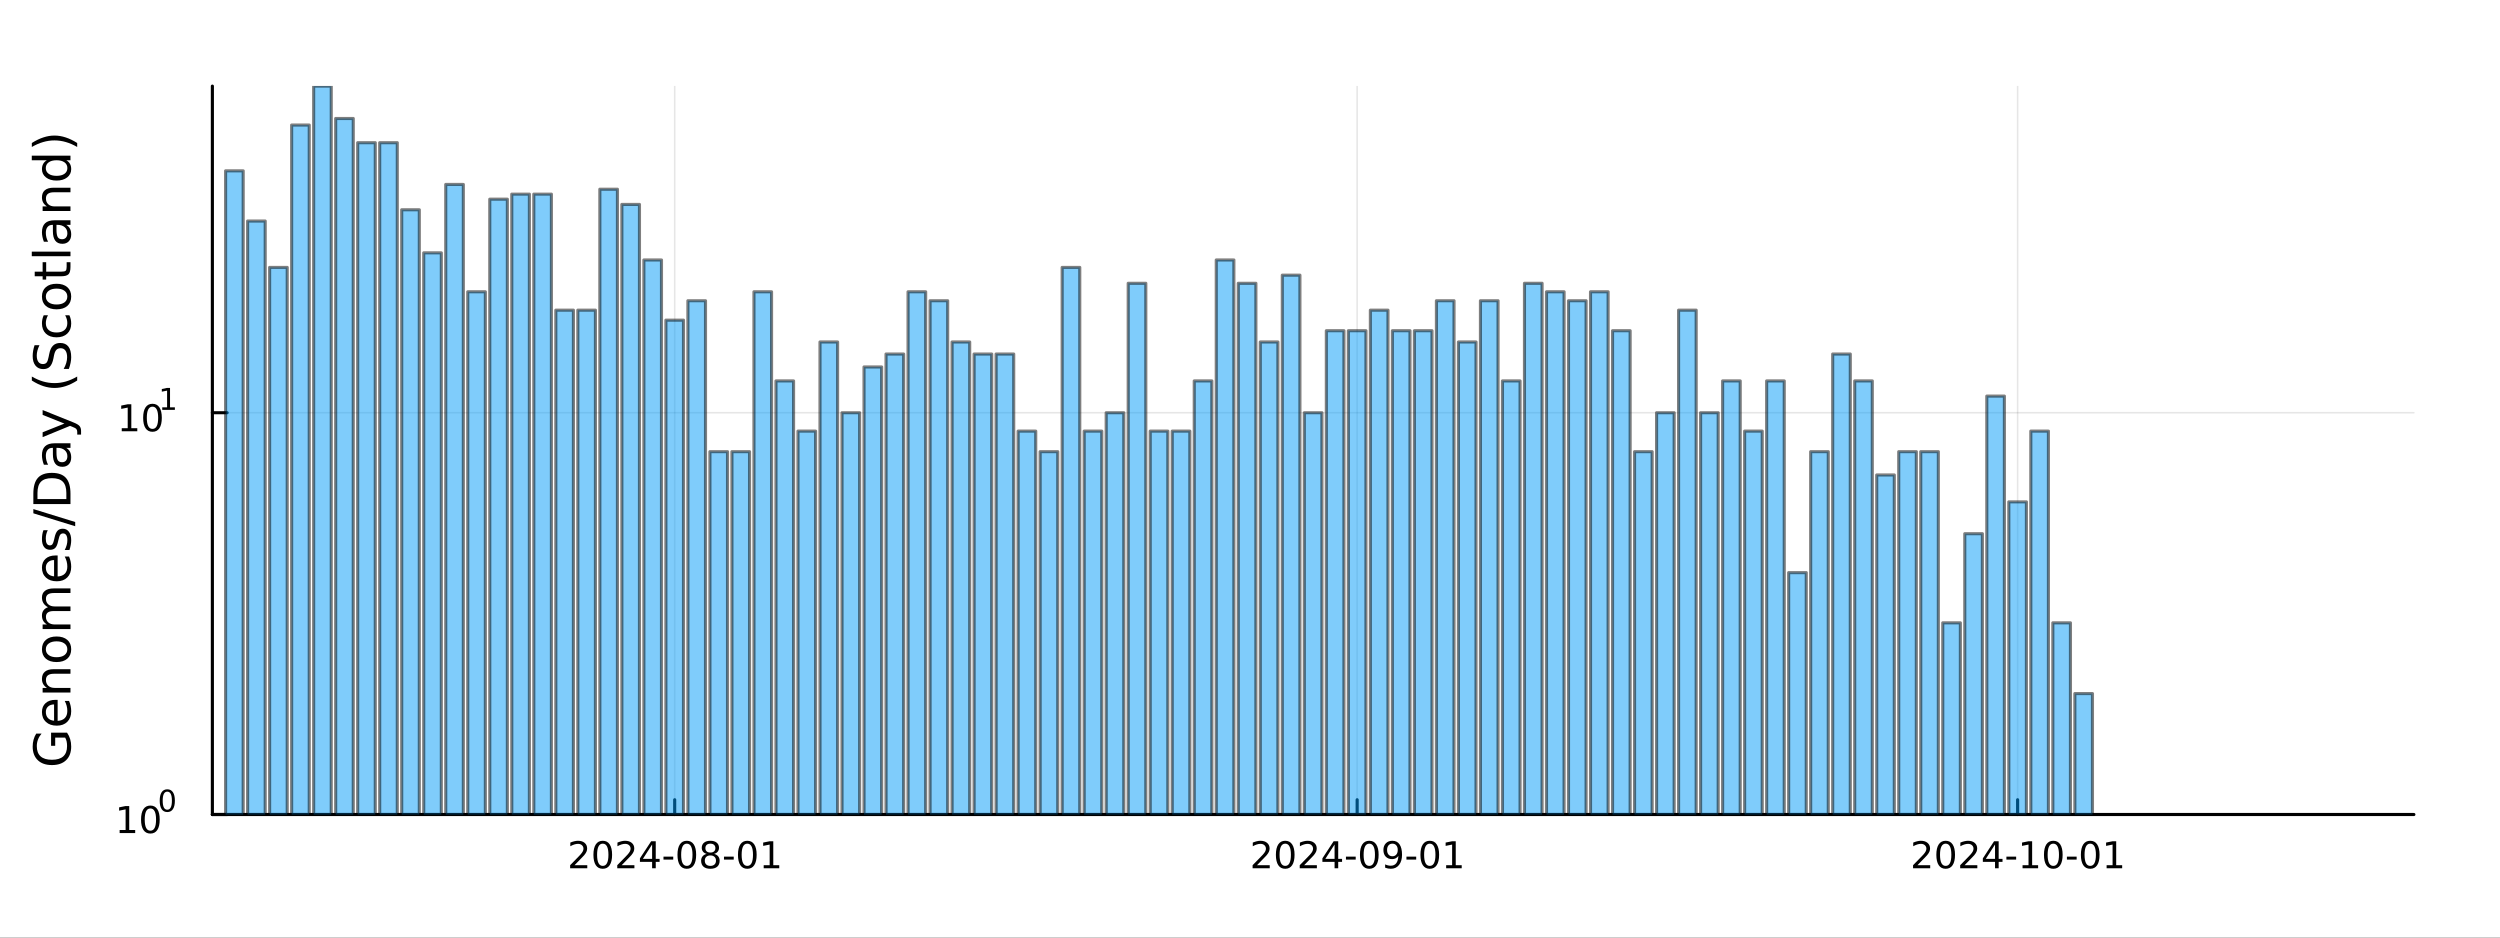 <?xml version="1.0" encoding="utf-8"?>
<svg xmlns="http://www.w3.org/2000/svg" xmlns:xlink="http://www.w3.org/1999/xlink" width="800" height="300" viewBox="0 0 3200 1200">
<rect x="0" y="0" width="3200" height="1200" fill="#333333" stroke="none"/>
<defs>
  <clipPath id="clip570">
    <rect x="0" y="0" width="3200" height="1200"/>
  </clipPath>
</defs>
<path clip-path="url(#clip570)" d="M0 1200 L3200 1200 L3200 0 L0 0  Z" fill="#ffffff" fill-rule="evenodd" fill-opacity="1"/>
<defs>
  <clipPath id="clip571">
    <rect x="640" y="0" width="2241" height="1200"/>
  </clipPath>
</defs>
<path clip-path="url(#clip570)" d="M271.839 1042.58 L3089.76 1042.58 L3089.76 110.236 L271.839 110.236  Z" fill="#ffffff" fill-rule="evenodd" fill-opacity="1"/>
<defs>
  <clipPath id="clip572">
    <rect x="271" y="110" width="2819" height="933"/>
  </clipPath>
</defs>
<polyline clip-path="url(#clip572)" style="stroke:#000000; stroke-linecap:round; stroke-linejoin:round; stroke-width:2; stroke-opacity:0.1; fill:none" points="863.603,1042.58 863.603,110.236 "/>
<polyline clip-path="url(#clip572)" style="stroke:#000000; stroke-linecap:round; stroke-linejoin:round; stroke-width:2; stroke-opacity:0.1; fill:none" points="1737.16,1042.58 1737.16,110.236 "/>
<polyline clip-path="url(#clip572)" style="stroke:#000000; stroke-linecap:round; stroke-linejoin:round; stroke-width:2; stroke-opacity:0.1; fill:none" points="2582.54,1042.58 2582.54,110.236 "/>
<polyline clip-path="url(#clip570)" style="stroke:#000000; stroke-linecap:round; stroke-linejoin:round; stroke-width:4; stroke-opacity:1; fill:none" points="271.839,1042.58 3089.76,1042.58 "/>
<polyline clip-path="url(#clip570)" style="stroke:#000000; stroke-linecap:round; stroke-linejoin:round; stroke-width:4; stroke-opacity:1; fill:none" points="863.603,1042.58 863.603,1023.68 "/>
<polyline clip-path="url(#clip570)" style="stroke:#000000; stroke-linecap:round; stroke-linejoin:round; stroke-width:4; stroke-opacity:1; fill:none" points="1737.16,1042.58 1737.16,1023.68 "/>
<polyline clip-path="url(#clip570)" style="stroke:#000000; stroke-linecap:round; stroke-linejoin:round; stroke-width:4; stroke-opacity:1; fill:none" points="2582.54,1042.58 2582.54,1023.68 "/>
<path clip-path="url(#clip570)" d="M735.398 1107.44 L751.717 1107.44 L751.717 1111.38 L729.773 1111.38 L729.773 1107.44 Q732.435 1104.69 737.018 1100.06 Q741.625 1095.4 742.805 1094.06 Q745.051 1091.54 745.93 1089.8 Q746.833 1088.04 746.833 1086.35 Q746.833 1083.6 744.889 1081.86 Q742.967 1080.13 739.866 1080.13 Q737.667 1080.13 735.213 1080.89 Q732.782 1081.65 730.005 1083.2 L730.005 1078.48 Q732.829 1077.35 735.282 1076.77 Q737.736 1076.19 739.773 1076.19 Q745.143 1076.19 748.338 1078.88 Q751.532 1081.56 751.532 1086.05 Q751.532 1088.18 750.722 1090.1 Q749.935 1092 747.829 1094.59 Q747.25 1095.26 744.148 1098.48 Q741.046 1101.68 735.398 1107.44 Z" fill="#000000" fill-rule="nonzero" fill-opacity="1" /><path clip-path="url(#clip570)" d="M771.532 1079.89 Q767.921 1079.89 766.092 1083.46 Q764.287 1087 764.287 1094.13 Q764.287 1101.24 766.092 1104.8 Q767.921 1108.34 771.532 1108.34 Q775.166 1108.34 776.972 1104.8 Q778.801 1101.24 778.801 1094.13 Q778.801 1087 776.972 1083.46 Q775.166 1079.89 771.532 1079.89 M771.532 1076.19 Q777.342 1076.19 780.398 1080.8 Q783.476 1085.38 783.476 1094.13 Q783.476 1102.86 780.398 1107.46 Q777.342 1112.05 771.532 1112.05 Q765.722 1112.05 762.643 1107.46 Q759.588 1102.86 759.588 1094.13 Q759.588 1085.38 762.643 1080.8 Q765.722 1076.19 771.532 1076.19 Z" fill="#000000" fill-rule="nonzero" fill-opacity="1" /><path clip-path="url(#clip570)" d="M795.722 1107.44 L812.041 1107.44 L812.041 1111.38 L790.097 1111.38 L790.097 1107.44 Q792.759 1104.69 797.342 1100.06 Q801.949 1095.4 803.129 1094.06 Q805.375 1091.54 806.254 1089.8 Q807.157 1088.04 807.157 1086.35 Q807.157 1083.6 805.212 1081.86 Q803.291 1080.13 800.189 1080.13 Q797.99 1080.13 795.537 1080.89 Q793.106 1081.65 790.328 1083.2 L790.328 1078.48 Q793.152 1077.35 795.606 1076.77 Q798.06 1076.19 800.097 1076.19 Q805.467 1076.19 808.662 1078.88 Q811.856 1081.56 811.856 1086.05 Q811.856 1088.18 811.046 1090.1 Q810.259 1092 808.152 1094.59 Q807.574 1095.26 804.472 1098.48 Q801.37 1101.68 795.722 1107.44 Z" fill="#000000" fill-rule="nonzero" fill-opacity="1" /><path clip-path="url(#clip570)" d="M834.703 1080.89 L822.898 1099.34 L834.703 1099.34 L834.703 1080.89 M833.476 1076.82 L839.356 1076.82 L839.356 1099.34 L844.286 1099.34 L844.286 1103.23 L839.356 1103.23 L839.356 1111.38 L834.703 1111.38 L834.703 1103.23 L819.101 1103.23 L819.101 1098.71 L833.476 1076.82 Z" fill="#000000" fill-rule="nonzero" fill-opacity="1" /><path clip-path="url(#clip570)" d="M849.263 1096.49 L861.74 1096.49 L861.74 1100.29 L849.263 1100.29 L849.263 1096.49 Z" fill="#000000" fill-rule="nonzero" fill-opacity="1" /><path clip-path="url(#clip570)" d="M879.124 1079.89 Q875.513 1079.89 873.684 1083.46 Q871.879 1087 871.879 1094.13 Q871.879 1101.24 873.684 1104.8 Q875.513 1108.34 879.124 1108.34 Q882.758 1108.34 884.564 1104.8 Q886.393 1101.24 886.393 1094.13 Q886.393 1087 884.564 1083.46 Q882.758 1079.89 879.124 1079.89 M879.124 1076.19 Q884.934 1076.19 887.99 1080.8 Q891.069 1085.38 891.069 1094.13 Q891.069 1102.86 887.99 1107.46 Q884.934 1112.05 879.124 1112.05 Q873.314 1112.05 870.235 1107.46 Q867.18 1102.86 867.18 1094.13 Q867.18 1085.38 870.235 1080.8 Q873.314 1076.19 879.124 1076.19 Z" fill="#000000" fill-rule="nonzero" fill-opacity="1" /><path clip-path="url(#clip570)" d="M909.286 1094.96 Q905.953 1094.96 904.031 1096.75 Q902.133 1098.53 902.133 1101.65 Q902.133 1104.78 904.031 1106.56 Q905.953 1108.34 909.286 1108.34 Q912.619 1108.34 914.541 1106.56 Q916.462 1104.76 916.462 1101.65 Q916.462 1098.53 914.541 1096.75 Q912.642 1094.96 909.286 1094.96 M904.61 1092.97 Q901.601 1092.23 899.911 1090.17 Q898.244 1088.11 898.244 1085.15 Q898.244 1081.01 901.184 1078.6 Q904.147 1076.19 909.286 1076.19 Q914.448 1076.19 917.388 1078.6 Q920.328 1081.01 920.328 1085.15 Q920.328 1088.11 918.638 1090.17 Q916.971 1092.23 913.985 1092.97 Q917.365 1093.76 919.24 1096.05 Q921.138 1098.34 921.138 1101.65 Q921.138 1106.68 918.059 1109.36 Q915.004 1112.05 909.286 1112.05 Q903.568 1112.05 900.49 1109.36 Q897.434 1106.68 897.434 1101.65 Q897.434 1098.34 899.332 1096.05 Q901.23 1093.76 904.61 1092.97 M902.897 1085.59 Q902.897 1088.27 904.564 1089.78 Q906.254 1091.28 909.286 1091.28 Q912.295 1091.28 913.985 1089.78 Q915.698 1088.27 915.698 1085.59 Q915.698 1082.9 913.985 1081.4 Q912.295 1079.89 909.286 1079.89 Q906.254 1079.89 904.564 1081.4 Q902.897 1082.9 902.897 1085.59 Z" fill="#000000" fill-rule="nonzero" fill-opacity="1" /><path clip-path="url(#clip570)" d="M926.693 1096.49 L939.17 1096.49 L939.17 1100.29 L926.693 1100.29 L926.693 1096.49 Z" fill="#000000" fill-rule="nonzero" fill-opacity="1" /><path clip-path="url(#clip570)" d="M956.554 1079.89 Q952.943 1079.89 951.114 1083.46 Q949.309 1087 949.309 1094.13 Q949.309 1101.24 951.114 1104.8 Q952.943 1108.34 956.554 1108.34 Q960.189 1108.34 961.994 1104.8 Q963.823 1101.24 963.823 1094.13 Q963.823 1087 961.994 1083.46 Q960.189 1079.89 956.554 1079.89 M956.554 1076.19 Q962.364 1076.19 965.42 1080.8 Q968.499 1085.38 968.499 1094.13 Q968.499 1102.86 965.42 1107.46 Q962.364 1112.05 956.554 1112.05 Q950.744 1112.05 947.665 1107.46 Q944.61 1102.86 944.61 1094.13 Q944.61 1085.38 947.665 1080.8 Q950.744 1076.19 956.554 1076.19 Z" fill="#000000" fill-rule="nonzero" fill-opacity="1" /><path clip-path="url(#clip570)" d="M977.526 1107.44 L985.165 1107.44 L985.165 1081.07 L976.855 1082.74 L976.855 1078.48 L985.119 1076.82 L989.795 1076.82 L989.795 1107.44 L997.434 1107.44 L997.434 1111.38 L977.526 1111.38 L977.526 1107.44 Z" fill="#000000" fill-rule="nonzero" fill-opacity="1" /><path clip-path="url(#clip570)" d="M1608.95 1107.44 L1625.27 1107.44 L1625.27 1111.38 L1603.33 1111.38 L1603.33 1107.44 Q1605.99 1104.69 1610.58 1100.06 Q1615.18 1095.4 1616.36 1094.06 Q1618.61 1091.54 1619.49 1089.8 Q1620.39 1088.04 1620.39 1086.35 Q1620.39 1083.6 1618.45 1081.86 Q1616.52 1080.13 1613.42 1080.13 Q1611.22 1080.13 1608.77 1080.89 Q1606.34 1081.65 1603.56 1083.2 L1603.56 1078.48 Q1606.39 1077.35 1608.84 1076.77 Q1611.29 1076.19 1613.33 1076.19 Q1618.7 1076.19 1621.89 1078.88 Q1625.09 1081.56 1625.09 1086.05 Q1625.09 1088.18 1624.28 1090.1 Q1623.49 1092 1621.39 1094.59 Q1620.81 1095.26 1617.7 1098.48 Q1614.6 1101.68 1608.95 1107.44 Z" fill="#000000" fill-rule="nonzero" fill-opacity="1" /><path clip-path="url(#clip570)" d="M1645.09 1079.89 Q1641.48 1079.89 1639.65 1083.46 Q1637.84 1087 1637.84 1094.13 Q1637.84 1101.24 1639.65 1104.8 Q1641.48 1108.34 1645.09 1108.34 Q1648.72 1108.34 1650.53 1104.8 Q1652.36 1101.24 1652.36 1094.13 Q1652.36 1087 1650.53 1083.46 Q1648.72 1079.89 1645.09 1079.89 M1645.09 1076.19 Q1650.9 1076.19 1653.95 1080.8 Q1657.03 1085.38 1657.03 1094.13 Q1657.03 1102.86 1653.95 1107.46 Q1650.9 1112.05 1645.09 1112.05 Q1639.28 1112.05 1636.2 1107.46 Q1633.14 1102.86 1633.14 1094.13 Q1633.14 1085.38 1636.2 1080.8 Q1639.28 1076.19 1645.09 1076.19 Z" fill="#000000" fill-rule="nonzero" fill-opacity="1" /><path clip-path="url(#clip570)" d="M1669.28 1107.44 L1685.6 1107.44 L1685.6 1111.38 L1663.65 1111.38 L1663.65 1107.44 Q1666.32 1104.69 1670.9 1100.06 Q1675.51 1095.4 1676.69 1094.06 Q1678.93 1091.54 1679.81 1089.8 Q1680.71 1088.04 1680.71 1086.35 Q1680.71 1083.6 1678.77 1081.86 Q1676.85 1080.13 1673.75 1080.13 Q1671.55 1080.13 1669.09 1080.89 Q1666.66 1081.65 1663.88 1083.2 L1663.88 1078.48 Q1666.71 1077.35 1669.16 1076.77 Q1671.62 1076.19 1673.65 1076.19 Q1679.02 1076.19 1682.22 1078.88 Q1685.41 1081.56 1685.41 1086.05 Q1685.41 1088.18 1684.6 1090.1 Q1683.82 1092 1681.71 1094.59 Q1681.13 1095.26 1678.03 1098.48 Q1674.93 1101.68 1669.28 1107.44 Z" fill="#000000" fill-rule="nonzero" fill-opacity="1" /><path clip-path="url(#clip570)" d="M1708.26 1080.89 L1696.45 1099.34 L1708.26 1099.34 L1708.26 1080.89 M1707.03 1076.82 L1712.91 1076.82 L1712.91 1099.34 L1717.84 1099.34 L1717.84 1103.23 L1712.91 1103.23 L1712.91 1111.38 L1708.26 1111.38 L1708.26 1103.23 L1692.66 1103.23 L1692.66 1098.71 L1707.03 1076.82 Z" fill="#000000" fill-rule="nonzero" fill-opacity="1" /><path clip-path="url(#clip570)" d="M1722.82 1096.49 L1735.3 1096.49 L1735.3 1100.29 L1722.82 1100.29 L1722.82 1096.49 Z" fill="#000000" fill-rule="nonzero" fill-opacity="1" /><path clip-path="url(#clip570)" d="M1752.68 1079.89 Q1749.07 1079.89 1747.24 1083.46 Q1745.44 1087 1745.44 1094.13 Q1745.44 1101.24 1747.24 1104.8 Q1749.07 1108.34 1752.68 1108.34 Q1756.31 1108.34 1758.12 1104.8 Q1759.95 1101.24 1759.95 1094.13 Q1759.95 1087 1758.12 1083.46 Q1756.31 1079.89 1752.68 1079.89 M1752.68 1076.19 Q1758.49 1076.19 1761.55 1080.8 Q1764.63 1085.38 1764.63 1094.13 Q1764.63 1102.86 1761.55 1107.46 Q1758.49 1112.05 1752.68 1112.05 Q1746.87 1112.05 1743.79 1107.46 Q1740.74 1102.86 1740.74 1094.13 Q1740.74 1085.38 1743.79 1080.8 Q1746.87 1076.19 1752.68 1076.19 Z" fill="#000000" fill-rule="nonzero" fill-opacity="1" /><path clip-path="url(#clip570)" d="M1772.98 1110.66 L1772.98 1106.4 Q1774.74 1107.23 1776.55 1107.67 Q1778.35 1108.11 1780.09 1108.11 Q1784.72 1108.11 1787.15 1105.01 Q1789.6 1101.89 1789.95 1095.54 Q1788.61 1097.53 1786.55 1098.6 Q1784.49 1099.66 1781.99 1099.66 Q1776.8 1099.66 1773.77 1096.54 Q1770.76 1093.39 1770.76 1087.95 Q1770.76 1082.63 1773.91 1079.41 Q1777.06 1076.19 1782.29 1076.19 Q1788.28 1076.19 1791.43 1080.8 Q1794.6 1085.38 1794.6 1094.13 Q1794.6 1102.3 1790.71 1107.19 Q1786.85 1112.05 1780.3 1112.05 Q1778.54 1112.05 1776.73 1111.7 Q1774.93 1111.35 1772.98 1110.66 M1782.29 1096.01 Q1785.44 1096.01 1787.26 1093.85 Q1789.12 1091.7 1789.12 1087.95 Q1789.12 1084.22 1787.26 1082.07 Q1785.44 1079.89 1782.29 1079.89 Q1779.14 1079.89 1777.29 1082.07 Q1775.46 1084.22 1775.46 1087.95 Q1775.46 1091.7 1777.29 1093.85 Q1779.14 1096.01 1782.29 1096.01 Z" fill="#000000" fill-rule="nonzero" fill-opacity="1" /><path clip-path="url(#clip570)" d="M1800.25 1096.49 L1812.73 1096.49 L1812.73 1100.29 L1800.25 1100.29 L1800.25 1096.49 Z" fill="#000000" fill-rule="nonzero" fill-opacity="1" /><path clip-path="url(#clip570)" d="M1830.11 1079.89 Q1826.5 1079.89 1824.67 1083.46 Q1822.87 1087 1822.87 1094.13 Q1822.87 1101.24 1824.67 1104.8 Q1826.5 1108.34 1830.11 1108.34 Q1833.75 1108.34 1835.55 1104.8 Q1837.38 1101.24 1837.38 1094.13 Q1837.38 1087 1835.55 1083.46 Q1833.75 1079.89 1830.11 1079.89 M1830.11 1076.19 Q1835.92 1076.19 1838.98 1080.8 Q1842.06 1085.38 1842.06 1094.13 Q1842.06 1102.86 1838.98 1107.46 Q1835.92 1112.05 1830.11 1112.05 Q1824.3 1112.05 1821.22 1107.46 Q1818.17 1102.86 1818.17 1094.13 Q1818.17 1085.38 1821.22 1080.8 Q1824.3 1076.19 1830.11 1076.19 Z" fill="#000000" fill-rule="nonzero" fill-opacity="1" /><path clip-path="url(#clip570)" d="M1851.08 1107.44 L1858.72 1107.44 L1858.72 1081.07 L1850.41 1082.74 L1850.41 1078.48 L1858.68 1076.82 L1863.35 1076.82 L1863.35 1107.44 L1870.99 1107.44 L1870.99 1111.38 L1851.08 1111.38 L1851.08 1107.44 Z" fill="#000000" fill-rule="nonzero" fill-opacity="1" /><path clip-path="url(#clip570)" d="M2454.33 1107.44 L2470.65 1107.44 L2470.65 1111.38 L2448.71 1111.38 L2448.71 1107.44 Q2451.37 1104.69 2455.95 1100.06 Q2460.56 1095.4 2461.74 1094.06 Q2463.98 1091.54 2464.86 1089.8 Q2465.77 1088.04 2465.77 1086.35 Q2465.77 1083.6 2463.82 1081.86 Q2461.9 1080.13 2458.8 1080.13 Q2456.6 1080.13 2454.15 1080.89 Q2451.72 1081.65 2448.94 1083.2 L2448.94 1078.48 Q2451.76 1077.35 2454.22 1076.77 Q2456.67 1076.19 2458.71 1076.19 Q2464.08 1076.19 2467.27 1078.88 Q2470.47 1081.56 2470.47 1086.05 Q2470.47 1088.18 2469.66 1090.1 Q2468.87 1092 2466.76 1094.59 Q2466.18 1095.26 2463.08 1098.48 Q2459.98 1101.68 2454.33 1107.44 Z" fill="#000000" fill-rule="nonzero" fill-opacity="1" /><path clip-path="url(#clip570)" d="M2490.47 1079.89 Q2486.86 1079.89 2485.03 1083.46 Q2483.22 1087 2483.22 1094.13 Q2483.22 1101.24 2485.03 1104.8 Q2486.86 1108.34 2490.47 1108.34 Q2494.1 1108.34 2495.91 1104.8 Q2497.73 1101.24 2497.73 1094.13 Q2497.73 1087 2495.91 1083.46 Q2494.1 1079.89 2490.47 1079.89 M2490.47 1076.19 Q2496.28 1076.19 2499.33 1080.8 Q2502.41 1085.38 2502.41 1094.13 Q2502.41 1102.86 2499.33 1107.46 Q2496.28 1112.05 2490.47 1112.05 Q2484.66 1112.05 2481.58 1107.46 Q2478.52 1102.86 2478.52 1094.13 Q2478.52 1085.38 2481.58 1080.8 Q2484.66 1076.19 2490.47 1076.19 Z" fill="#000000" fill-rule="nonzero" fill-opacity="1" /><path clip-path="url(#clip570)" d="M2514.66 1107.44 L2530.98 1107.44 L2530.98 1111.38 L2509.03 1111.38 L2509.03 1107.44 Q2511.69 1104.69 2516.28 1100.06 Q2520.88 1095.4 2522.06 1094.06 Q2524.31 1091.54 2525.19 1089.8 Q2526.09 1088.04 2526.09 1086.35 Q2526.09 1083.6 2524.15 1081.86 Q2522.23 1080.13 2519.12 1080.13 Q2516.92 1080.13 2514.47 1080.89 Q2512.04 1081.65 2509.26 1083.2 L2509.26 1078.48 Q2512.09 1077.35 2514.54 1076.77 Q2516.99 1076.19 2519.03 1076.19 Q2524.4 1076.19 2527.6 1078.88 Q2530.79 1081.56 2530.79 1086.05 Q2530.79 1088.18 2529.98 1090.1 Q2529.19 1092 2527.09 1094.59 Q2526.51 1095.26 2523.41 1098.48 Q2520.3 1101.68 2514.66 1107.44 Z" fill="#000000" fill-rule="nonzero" fill-opacity="1" /><path clip-path="url(#clip570)" d="M2553.64 1080.89 L2541.83 1099.34 L2553.64 1099.34 L2553.64 1080.89 M2552.41 1076.82 L2558.29 1076.82 L2558.29 1099.34 L2563.22 1099.34 L2563.22 1103.23 L2558.29 1103.23 L2558.29 1111.38 L2553.64 1111.38 L2553.64 1103.23 L2538.04 1103.23 L2538.04 1098.71 L2552.41 1076.82 Z" fill="#000000" fill-rule="nonzero" fill-opacity="1" /><path clip-path="url(#clip570)" d="M2568.2 1096.49 L2580.67 1096.49 L2580.67 1100.29 L2568.2 1100.29 L2568.2 1096.49 Z" fill="#000000" fill-rule="nonzero" fill-opacity="1" /><path clip-path="url(#clip570)" d="M2588.87 1107.44 L2596.51 1107.44 L2596.51 1081.07 L2588.2 1082.74 L2588.2 1078.48 L2596.46 1076.82 L2601.14 1076.82 L2601.14 1107.44 L2608.78 1107.44 L2608.78 1111.38 L2588.87 1111.38 L2588.87 1107.44 Z" fill="#000000" fill-rule="nonzero" fill-opacity="1" /><path clip-path="url(#clip570)" d="M2628.22 1079.89 Q2624.61 1079.89 2622.78 1083.46 Q2620.97 1087 2620.97 1094.13 Q2620.97 1101.24 2622.78 1104.8 Q2624.61 1108.34 2628.22 1108.34 Q2631.85 1108.34 2633.66 1104.8 Q2635.49 1101.24 2635.49 1094.13 Q2635.49 1087 2633.66 1083.46 Q2631.85 1079.89 2628.22 1079.89 M2628.22 1076.19 Q2634.03 1076.19 2637.09 1080.8 Q2640.16 1085.38 2640.16 1094.13 Q2640.16 1102.86 2637.09 1107.46 Q2634.03 1112.05 2628.22 1112.05 Q2622.41 1112.05 2619.33 1107.46 Q2616.28 1102.86 2616.28 1094.13 Q2616.28 1085.38 2619.33 1080.8 Q2622.41 1076.19 2628.22 1076.19 Z" fill="#000000" fill-rule="nonzero" fill-opacity="1" /><path clip-path="url(#clip570)" d="M2645.63 1096.49 L2658.1 1096.49 L2658.1 1100.29 L2645.63 1100.29 L2645.63 1096.49 Z" fill="#000000" fill-rule="nonzero" fill-opacity="1" /><path clip-path="url(#clip570)" d="M2675.49 1079.89 Q2671.88 1079.89 2670.05 1083.46 Q2668.24 1087 2668.24 1094.13 Q2668.24 1101.24 2670.05 1104.8 Q2671.88 1108.34 2675.49 1108.34 Q2679.12 1108.34 2680.93 1104.8 Q2682.76 1101.24 2682.76 1094.13 Q2682.76 1087 2680.93 1083.46 Q2679.12 1079.89 2675.49 1079.89 M2675.49 1076.19 Q2681.3 1076.19 2684.35 1080.8 Q2687.43 1085.38 2687.43 1094.13 Q2687.43 1102.86 2684.35 1107.46 Q2681.3 1112.05 2675.49 1112.05 Q2669.68 1112.05 2666.6 1107.46 Q2663.54 1102.86 2663.54 1094.13 Q2663.54 1085.38 2666.6 1080.8 Q2669.68 1076.19 2675.49 1076.19 Z" fill="#000000" fill-rule="nonzero" fill-opacity="1" /><path clip-path="url(#clip570)" d="M2696.46 1107.44 L2704.1 1107.44 L2704.1 1081.07 L2695.79 1082.74 L2695.79 1078.48 L2704.05 1076.82 L2708.73 1076.82 L2708.73 1107.44 L2716.37 1107.44 L2716.37 1111.38 L2696.46 1111.38 L2696.46 1107.44 Z" fill="#000000" fill-rule="nonzero" fill-opacity="1" /><polyline clip-path="url(#clip572)" style="stroke:#000000; stroke-linecap:round; stroke-linejoin:round; stroke-width:2; stroke-opacity:0.1; fill:none" points="271.839,1042.58 3089.76,1042.58 "/>
<polyline clip-path="url(#clip572)" style="stroke:#000000; stroke-linecap:round; stroke-linejoin:round; stroke-width:2; stroke-opacity:0.1; fill:none" points="271.839,528.299 3089.76,528.299 "/>
<polyline clip-path="url(#clip570)" style="stroke:#000000; stroke-linecap:round; stroke-linejoin:round; stroke-width:4; stroke-opacity:1; fill:none" points="271.839,1042.58 271.839,110.236 "/>
<polyline clip-path="url(#clip570)" style="stroke:#000000; stroke-linecap:round; stroke-linejoin:round; stroke-width:4; stroke-opacity:1; fill:none" points="271.839,1042.58 290.737,1042.58 "/>
<polyline clip-path="url(#clip570)" style="stroke:#000000; stroke-linecap:round; stroke-linejoin:round; stroke-width:4; stroke-opacity:1; fill:none" points="271.839,528.299 290.737,528.299 "/>
<path clip-path="url(#clip570)" d="M153.134 1062.37 L160.772 1062.37 L160.772 1036 L152.462 1037.67 L152.462 1033.41 L160.726 1031.74 L165.402 1031.74 L165.402 1062.37 L173.041 1062.37 L173.041 1066.3 L153.134 1066.3 L153.134 1062.37 Z" fill="#000000" fill-rule="nonzero" fill-opacity="1" /><path clip-path="url(#clip570)" d="M192.485 1034.82 Q188.874 1034.82 187.045 1038.39 Q185.24 1041.93 185.24 1049.06 Q185.24 1056.16 187.045 1059.73 Q188.874 1063.27 192.485 1063.27 Q196.119 1063.27 197.925 1059.73 Q199.754 1056.16 199.754 1049.06 Q199.754 1041.93 197.925 1038.39 Q196.119 1034.82 192.485 1034.82 M192.485 1031.12 Q198.295 1031.12 201.351 1035.72 Q204.43 1040.31 204.43 1049.06 Q204.43 1057.78 201.351 1062.39 Q198.295 1066.97 192.485 1066.97 Q186.675 1066.97 183.596 1062.39 Q180.541 1057.78 180.541 1049.06 Q180.541 1040.31 183.596 1035.72 Q186.675 1031.12 192.485 1031.12 Z" fill="#000000" fill-rule="nonzero" fill-opacity="1" /><path clip-path="url(#clip570)" d="M214.134 1013.31 Q211.2 1013.31 209.715 1016.21 Q208.248 1019.09 208.248 1024.88 Q208.248 1030.66 209.715 1033.55 Q211.2 1036.43 214.134 1036.43 Q217.087 1036.43 218.554 1033.55 Q220.04 1030.66 220.04 1024.88 Q220.04 1019.09 218.554 1016.21 Q217.087 1013.31 214.134 1013.31 M214.134 1010.31 Q218.855 1010.31 221.338 1014.05 Q223.839 1017.77 223.839 1024.88 Q223.839 1031.97 221.338 1035.71 Q218.855 1039.44 214.134 1039.44 Q209.414 1039.44 206.912 1035.71 Q204.43 1031.97 204.43 1024.88 Q204.43 1017.77 206.912 1014.05 Q209.414 1010.31 214.134 1010.31 Z" fill="#000000" fill-rule="nonzero" fill-opacity="1" /><path clip-path="url(#clip570)" d="M155.823 548.091 L163.462 548.091 L163.462 521.726 L155.152 523.392 L155.152 519.133 L163.416 517.466 L168.092 517.466 L168.092 548.091 L175.73 548.091 L175.73 552.026 L155.823 552.026 L155.823 548.091 Z" fill="#000000" fill-rule="nonzero" fill-opacity="1" /><path clip-path="url(#clip570)" d="M195.175 520.545 Q191.564 520.545 189.735 524.11 Q187.929 527.652 187.929 534.781 Q187.929 541.888 189.735 545.452 Q191.564 548.994 195.175 548.994 Q198.809 548.994 200.615 545.452 Q202.443 541.888 202.443 534.781 Q202.443 527.652 200.615 524.11 Q198.809 520.545 195.175 520.545 M195.175 516.841 Q200.985 516.841 204.04 521.448 Q207.119 526.031 207.119 534.781 Q207.119 543.508 204.04 548.114 Q200.985 552.698 195.175 552.698 Q189.365 552.698 186.286 548.114 Q183.23 543.508 183.23 534.781 Q183.23 526.031 186.286 521.448 Q189.365 516.841 195.175 516.841 Z" fill="#000000" fill-rule="nonzero" fill-opacity="1" /><path clip-path="url(#clip570)" d="M207.665 521.419 L213.871 521.419 L213.871 499.997 L207.119 501.351 L207.119 497.89 L213.833 496.536 L217.633 496.536 L217.633 521.419 L223.839 521.419 L223.839 524.616 L207.665 524.616 L207.665 521.419 Z" fill="#000000" fill-rule="nonzero" fill-opacity="1" /><path clip-path="url(#clip570)" d="M83.427 944.153 L70.664 944.153 L70.664 954.656 L65.38 954.656 L65.38 937.787 L85.782 937.787 Q88.424 941.511 89.793 945.999 Q91.129 950.487 91.129 955.579 Q91.129 966.719 84.636 973.021 Q78.111 979.292 66.494 979.292 Q54.845 979.292 48.352 973.021 Q41.827 966.719 41.827 955.579 Q41.827 950.932 42.973 946.763 Q44.119 942.561 46.347 939.028 L53.19 939.028 Q50.166 942.593 48.638 946.604 Q47.11 950.614 47.11 955.038 Q47.11 963.759 51.98 968.152 Q56.85 972.512 66.494 972.512 Q76.106 972.512 80.976 968.152 Q85.846 963.759 85.846 955.038 Q85.846 951.633 85.273 948.959 Q84.668 946.285 83.427 944.153 Z" fill="#000000" fill-rule="nonzero" fill-opacity="1" /><path clip-path="url(#clip570)" d="M70.918 895.805 L73.783 895.805 L73.783 922.732 Q79.83 922.35 83.013 919.104 Q86.164 915.825 86.164 910.001 Q86.164 906.627 85.337 903.476 Q84.509 900.293 82.854 897.174 L88.392 897.174 Q89.729 900.325 90.429 903.635 Q91.129 906.945 91.129 910.351 Q91.129 918.881 86.164 923.878 Q81.199 928.843 72.732 928.843 Q63.98 928.843 58.855 924.133 Q53.699 919.39 53.699 911.369 Q53.699 904.176 58.346 900.007 Q62.961 895.805 70.918 895.805 M69.2 901.662 Q64.393 901.725 61.529 904.367 Q58.664 906.977 58.664 911.306 Q58.664 916.207 61.433 919.167 Q64.202 922.096 69.231 922.541 L69.2 901.662 Z" fill="#000000" fill-rule="nonzero" fill-opacity="1" /><path clip-path="url(#clip570)" d="M68.69 856.561 L90.206 856.561 L90.206 862.417 L68.881 862.417 Q63.82 862.417 61.306 864.391 Q58.791 866.364 58.791 870.311 Q58.791 875.053 61.815 877.79 Q64.839 880.528 70.059 880.528 L90.206 880.528 L90.206 886.416 L54.558 886.416 L54.558 880.528 L60.096 880.528 Q56.882 878.427 55.29 875.594 Q53.699 872.73 53.699 869.006 Q53.699 862.863 57.518 859.712 Q61.306 856.561 68.69 856.561 Z" fill="#000000" fill-rule="nonzero" fill-opacity="1" /><path clip-path="url(#clip570)" d="M58.664 831.066 Q58.664 835.777 62.356 838.514 Q66.017 841.251 72.414 841.251 Q78.812 841.251 82.504 838.546 Q86.164 835.809 86.164 831.066 Q86.164 826.387 82.472 823.65 Q78.78 820.913 72.414 820.913 Q66.08 820.913 62.388 823.65 Q58.664 826.387 58.664 831.066 M53.699 831.066 Q53.699 823.427 58.664 819.067 Q63.63 814.706 72.414 814.706 Q81.167 814.706 86.164 819.067 Q91.129 823.427 91.129 831.066 Q91.129 838.737 86.164 843.097 Q81.167 847.426 72.414 847.426 Q63.63 847.426 58.664 843.097 Q53.699 838.737 53.699 831.066 Z" fill="#000000" fill-rule="nonzero" fill-opacity="1" /><path clip-path="url(#clip570)" d="M61.401 777.244 Q57.455 775.048 55.577 771.992 Q53.699 768.937 53.699 764.799 Q53.699 759.229 57.614 756.205 Q61.497 753.182 68.69 753.182 L90.206 753.182 L90.206 759.07 L68.881 759.07 Q63.757 759.07 61.274 760.884 Q58.791 762.698 58.791 766.422 Q58.791 770.974 61.815 773.616 Q64.839 776.257 70.059 776.257 L90.206 776.257 L90.206 782.146 L68.881 782.146 Q63.725 782.146 61.274 783.96 Q58.791 785.774 58.791 789.562 Q58.791 794.049 61.847 796.691 Q64.871 799.333 70.059 799.333 L90.206 799.333 L90.206 805.221 L54.558 805.221 L54.558 799.333 L60.096 799.333 Q56.818 797.328 55.259 794.527 Q53.699 791.726 53.699 787.875 Q53.699 783.992 55.672 781.286 Q57.646 778.549 61.401 777.244 Z" fill="#000000" fill-rule="nonzero" fill-opacity="1" /><path clip-path="url(#clip570)" d="M70.918 711.009 L73.783 711.009 L73.783 737.936 Q79.83 737.554 83.013 734.307 Q86.164 731.029 86.164 725.204 Q86.164 721.831 85.337 718.68 Q84.509 715.497 82.854 712.377 L88.392 712.377 Q89.729 715.529 90.429 718.839 Q91.129 722.149 91.129 725.554 Q91.129 734.085 86.164 739.082 Q81.199 744.047 72.732 744.047 Q63.98 744.047 58.855 739.336 Q53.699 734.594 53.699 726.573 Q53.699 719.38 58.346 715.21 Q62.961 711.009 70.918 711.009 M69.2 716.865 Q64.393 716.929 61.529 719.571 Q58.664 722.181 58.664 726.509 Q58.664 731.411 61.433 734.371 Q64.202 737.299 69.231 737.745 L69.2 716.865 Z" fill="#000000" fill-rule="nonzero" fill-opacity="1" /><path clip-path="url(#clip570)" d="M55.609 678.671 L61.147 678.671 Q59.874 681.154 59.237 683.827 Q58.601 686.501 58.601 689.365 Q58.601 693.726 59.937 695.922 Q61.274 698.086 63.948 698.086 Q65.985 698.086 67.162 696.527 Q68.308 694.967 69.359 690.257 L69.804 688.251 Q71.141 682.013 73.592 679.403 Q76.011 676.761 80.371 676.761 Q85.337 676.761 88.233 680.708 Q91.129 684.623 91.129 691.498 Q91.129 694.363 90.556 697.482 Q90.015 700.569 88.901 704.007 L82.854 704.007 Q84.541 700.76 85.4 697.609 Q86.228 694.458 86.228 691.371 Q86.228 687.233 84.827 685.005 Q83.395 682.777 80.817 682.777 Q78.43 682.777 77.157 684.4 Q75.883 685.992 74.706 691.434 L74.228 693.471 Q73.082 698.914 70.727 701.333 Q68.34 703.752 64.202 703.752 Q59.173 703.752 56.436 700.187 Q53.699 696.622 53.699 690.066 Q53.699 686.819 54.176 683.955 Q54.654 681.09 55.609 678.671 Z" fill="#000000" fill-rule="nonzero" fill-opacity="1" /><path clip-path="url(#clip570)" d="M42.686 657.028 L42.686 651.617 L96.254 668.168 L96.254 673.578 L42.686 657.028 Z" fill="#000000" fill-rule="nonzero" fill-opacity="1" /><path clip-path="url(#clip570)" d="M47.97 638.79 L84.923 638.79 L84.923 631.024 Q84.923 621.189 80.467 616.637 Q76.011 612.054 66.398 612.054 Q56.85 612.054 52.426 616.637 Q47.97 621.189 47.97 631.024 L47.97 638.79 M42.686 645.219 L42.686 632.01 Q42.686 618.197 48.447 611.736 Q54.176 605.274 66.398 605.274 Q78.684 605.274 84.445 611.767 Q90.206 618.261 90.206 632.01 L90.206 645.219 L42.686 645.219 Z" fill="#000000" fill-rule="nonzero" fill-opacity="1" /><path clip-path="url(#clip570)" d="M72.287 579.08 Q72.287 586.177 73.91 588.915 Q75.533 591.652 79.448 591.652 Q82.567 591.652 84.413 589.615 Q86.228 587.546 86.228 584.013 Q86.228 579.143 82.79 576.215 Q79.321 573.255 73.592 573.255 L72.287 573.255 L72.287 579.08 M69.868 567.399 L90.206 567.399 L90.206 573.255 L84.795 573.255 Q88.042 575.26 89.602 578.252 Q91.129 581.244 91.129 585.573 Q91.129 591.047 88.074 594.294 Q84.986 597.508 79.83 597.508 Q73.815 597.508 70.759 593.498 Q67.704 589.456 67.704 581.467 L67.704 573.255 L67.131 573.255 Q63.088 573.255 60.892 575.929 Q58.664 578.57 58.664 583.376 Q58.664 586.432 59.396 589.328 Q60.128 592.225 61.592 594.898 L56.182 594.898 Q54.94 591.684 54.336 588.66 Q53.699 585.636 53.699 582.772 Q53.699 575.037 57.709 571.218 Q61.72 567.399 69.868 567.399 Z" fill="#000000" fill-rule="nonzero" fill-opacity="1" /><path clip-path="url(#clip570)" d="M93.516 540.503 Q99.882 542.986 101.824 545.341 Q103.765 547.697 103.765 551.643 L103.765 556.322 L98.864 556.322 L98.864 552.885 Q98.864 550.466 97.718 549.129 Q96.572 547.792 92.307 546.169 L89.633 545.119 L54.558 559.537 L54.558 553.33 L82.44 542.19 L54.558 531.05 L54.558 524.844 L93.516 540.503 Z" fill="#000000" fill-rule="nonzero" fill-opacity="1" /><path clip-path="url(#clip570)" d="M40.745 481.971 Q48.065 486.236 55.227 488.305 Q62.388 490.373 69.74 490.373 Q77.093 490.373 84.318 488.305 Q91.511 486.204 98.8 481.971 L98.8 487.063 Q91.32 491.838 84.095 494.225 Q76.87 496.58 69.74 496.58 Q62.643 496.58 55.45 494.225 Q48.256 491.869 40.745 487.063 L40.745 481.971 Z" fill="#000000" fill-rule="nonzero" fill-opacity="1" /><path clip-path="url(#clip570)" d="M44.246 441.867 L50.516 441.867 Q48.766 445.527 47.906 448.774 Q47.047 452.02 47.047 455.044 Q47.047 460.295 49.084 463.16 Q51.121 465.993 54.877 465.993 Q58.028 465.993 59.651 464.115 Q61.242 462.205 62.229 456.922 L63.025 453.039 Q64.393 445.845 67.863 442.44 Q71.3 439.002 77.093 439.002 Q84 439.002 87.564 443.649 Q91.129 448.264 91.129 457.208 Q91.129 460.582 90.365 464.401 Q89.602 468.189 88.106 472.263 L81.485 472.263 Q83.681 468.348 84.795 464.592 Q85.909 460.837 85.909 457.208 Q85.909 451.702 83.745 448.71 Q81.581 445.718 77.57 445.718 Q74.069 445.718 72.096 447.882 Q70.123 450.015 69.136 454.916 L68.372 458.831 Q66.94 466.025 63.884 469.239 Q60.828 472.454 55.386 472.454 Q49.084 472.454 45.455 468.03 Q41.827 463.574 41.827 455.776 Q41.827 452.434 42.432 448.965 Q43.036 445.495 44.246 441.867 Z" fill="#000000" fill-rule="nonzero" fill-opacity="1" /><path clip-path="url(#clip570)" d="M55.927 403.577 L61.401 403.577 Q60.033 406.06 59.364 408.574 Q58.664 411.057 58.664 413.603 Q58.664 419.3 62.293 422.451 Q65.889 425.602 72.414 425.602 Q78.939 425.602 82.567 422.451 Q86.164 419.3 86.164 413.603 Q86.164 411.057 85.496 408.574 Q84.795 406.06 83.427 403.577 L88.838 403.577 Q89.984 406.028 90.556 408.67 Q91.129 411.28 91.129 414.24 Q91.129 422.292 86.069 427.035 Q81.008 431.777 72.414 431.777 Q63.693 431.777 58.696 427.003 Q53.699 422.197 53.699 413.858 Q53.699 411.152 54.272 408.574 Q54.813 405.996 55.927 403.577 Z" fill="#000000" fill-rule="nonzero" fill-opacity="1" /><path clip-path="url(#clip570)" d="M58.664 379.578 Q58.664 384.289 62.356 387.026 Q66.017 389.763 72.414 389.763 Q78.812 389.763 82.504 387.058 Q86.164 384.321 86.164 379.578 Q86.164 374.9 82.472 372.162 Q78.78 369.425 72.414 369.425 Q66.08 369.425 62.388 372.162 Q58.664 374.9 58.664 379.578 M53.699 379.578 Q53.699 371.939 58.664 367.579 Q63.63 363.218 72.414 363.218 Q81.167 363.218 86.164 367.579 Q91.129 371.939 91.129 379.578 Q91.129 387.249 86.164 391.61 Q81.167 395.938 72.414 395.938 Q63.63 395.938 58.664 391.61 Q53.699 387.249 53.699 379.578 Z" fill="#000000" fill-rule="nonzero" fill-opacity="1" /><path clip-path="url(#clip570)" d="M44.437 347.718 L54.558 347.718 L54.558 335.655 L59.11 335.655 L59.11 347.718 L78.462 347.718 Q82.822 347.718 84.063 346.54 Q85.305 345.331 85.305 341.671 L85.305 335.655 L90.206 335.655 L90.206 341.671 Q90.206 348.45 87.692 351.028 Q85.145 353.606 78.462 353.606 L59.11 353.606 L59.11 357.903 L54.558 357.903 L54.558 353.606 L44.437 353.606 L44.437 347.718 Z" fill="#000000" fill-rule="nonzero" fill-opacity="1" /><path clip-path="url(#clip570)" d="M40.681 327.952 L40.681 322.096 L90.206 322.096 L90.206 327.952 L40.681 327.952 Z" fill="#000000" fill-rule="nonzero" fill-opacity="1" /><path clip-path="url(#clip570)" d="M72.287 293.641 Q72.287 300.739 73.91 303.476 Q75.533 306.214 79.448 306.214 Q82.567 306.214 84.413 304.177 Q86.228 302.108 86.228 298.575 Q86.228 293.705 82.79 290.777 Q79.321 287.817 73.592 287.817 L72.287 287.817 L72.287 293.641 M69.868 281.96 L90.206 281.96 L90.206 287.817 L84.795 287.817 Q88.042 289.822 89.602 292.814 Q91.129 295.806 91.129 300.134 Q91.129 305.609 88.074 308.855 Q84.986 312.07 79.83 312.07 Q73.815 312.07 70.759 308.06 Q67.704 304.017 67.704 296.028 L67.704 287.817 L67.131 287.817 Q63.088 287.817 60.892 290.49 Q58.664 293.132 58.664 297.938 Q58.664 300.994 59.396 303.89 Q60.128 306.786 61.592 309.46 L56.182 309.46 Q54.94 306.245 54.336 303.222 Q53.699 300.198 53.699 297.333 Q53.699 289.599 57.709 285.78 Q61.72 281.96 69.868 281.96 Z" fill="#000000" fill-rule="nonzero" fill-opacity="1" /><path clip-path="url(#clip570)" d="M68.69 240.265 L90.206 240.265 L90.206 246.121 L68.881 246.121 Q63.82 246.121 61.306 248.095 Q58.791 250.068 58.791 254.015 Q58.791 258.757 61.815 261.494 Q64.839 264.232 70.059 264.232 L90.206 264.232 L90.206 270.12 L54.558 270.12 L54.558 264.232 L60.096 264.232 Q56.882 262.131 55.29 259.298 Q53.699 256.434 53.699 252.71 Q53.699 246.567 57.518 243.416 Q61.306 240.265 68.69 240.265 Z" fill="#000000" fill-rule="nonzero" fill-opacity="1" /><path clip-path="url(#clip570)" d="M59.969 205.126 L40.681 205.126 L40.681 199.27 L90.206 199.27 L90.206 205.126 L84.859 205.126 Q88.042 206.972 89.602 209.805 Q91.129 212.606 91.129 216.553 Q91.129 223.014 85.973 227.088 Q80.817 231.13 72.414 231.13 Q64.011 231.13 58.855 227.088 Q53.699 223.014 53.699 216.553 Q53.699 212.606 55.259 209.805 Q56.786 206.972 59.969 205.126 M72.414 225.083 Q78.875 225.083 82.567 222.441 Q86.228 219.767 86.228 215.12 Q86.228 210.473 82.567 207.8 Q78.875 205.126 72.414 205.126 Q65.953 205.126 62.293 207.8 Q58.601 210.473 58.601 215.12 Q58.601 219.767 62.293 222.441 Q65.953 225.083 72.414 225.083 Z" fill="#000000" fill-rule="nonzero" fill-opacity="1" /><path clip-path="url(#clip570)" d="M40.745 188.13 L40.745 183.037 Q48.256 178.263 55.45 175.908 Q62.643 173.52 69.74 173.52 Q76.87 173.52 84.095 175.908 Q91.32 178.263 98.8 183.037 L98.8 188.13 Q91.511 183.897 84.318 181.828 Q77.093 179.727 69.74 179.727 Q62.388 179.727 55.227 181.828 Q48.065 183.897 40.745 188.13 Z" fill="#000000" fill-rule="nonzero" fill-opacity="1" /><path clip-path="url(#clip572)" d="M288.747 218.673 L288.747 1042.58 L311.29 1042.58 L311.29 218.673 L288.747 218.673 L288.747 218.673  Z" fill="#009af9" fill-rule="evenodd" fill-opacity="0.5"/>
<polyline clip-path="url(#clip572)" style="stroke:#000000; stroke-linecap:round; stroke-linejoin:round; stroke-width:4; stroke-opacity:0.5; fill:none" points="288.747,218.673 288.747,1042.58 311.29,1042.58 311.29,218.673 288.747,218.673 "/>
<path clip-path="url(#clip572)" d="M316.926 282.926 L316.926 1042.58 L339.469 1042.58 L339.469 282.926 L316.926 282.926 L316.926 282.926  Z" fill="#009af9" fill-rule="evenodd" fill-opacity="0.5"/>
<polyline clip-path="url(#clip572)" style="stroke:#000000; stroke-linecap:round; stroke-linejoin:round; stroke-width:4; stroke-opacity:0.5; fill:none" points="316.926,282.926 316.926,1042.58 339.469,1042.58 339.469,282.926 316.926,282.926 "/>
<path clip-path="url(#clip572)" d="M345.105 342.271 L345.105 1042.58 L367.649 1042.58 L367.649 342.271 L345.105 342.271 L345.105 342.271  Z" fill="#009af9" fill-rule="evenodd" fill-opacity="0.5"/>
<polyline clip-path="url(#clip572)" style="stroke:#000000; stroke-linecap:round; stroke-linejoin:round; stroke-width:4; stroke-opacity:0.5; fill:none" points="345.105,342.271 345.105,1042.58 367.649,1042.58 367.649,342.271 345.105,342.271 "/>
<path clip-path="url(#clip572)" d="M373.285 160.075 L373.285 1042.58 L395.828 1042.58 L395.828 160.075 L373.285 160.075 L373.285 160.075  Z" fill="#009af9" fill-rule="evenodd" fill-opacity="0.5"/>
<polyline clip-path="url(#clip572)" style="stroke:#000000; stroke-linecap:round; stroke-linejoin:round; stroke-width:4; stroke-opacity:0.5; fill:none" points="373.285,160.075 373.285,1042.58 395.828,1042.58 395.828,160.075 373.285,160.075 "/>
<path clip-path="url(#clip572)" d="M401.464 110.236 L401.464 1042.58 L424.007 1042.58 L424.007 110.236 L401.464 110.236 L401.464 110.236  Z" fill="#009af9" fill-rule="evenodd" fill-opacity="0.5"/>
<polyline clip-path="url(#clip572)" style="stroke:#000000; stroke-linecap:round; stroke-linejoin:round; stroke-width:4; stroke-opacity:0.5; fill:none" points="401.464,110.236 401.464,1042.58 424.007,1042.58 424.007,110.236 401.464,110.236 "/>
<path clip-path="url(#clip572)" d="M429.643 151.646 L429.643 1042.58 L452.186 1042.58 L452.186 151.646 L429.643 151.646 L429.643 151.646  Z" fill="#009af9" fill-rule="evenodd" fill-opacity="0.5"/>
<polyline clip-path="url(#clip572)" style="stroke:#000000; stroke-linecap:round; stroke-linejoin:round; stroke-width:4; stroke-opacity:0.5; fill:none" points="429.643,151.646 429.643,1042.58 452.186,1042.58 452.186,151.646 429.643,151.646 "/>
<path clip-path="url(#clip572)" d="M457.822 182.654 L457.822 1042.58 L480.366 1042.58 L480.366 182.654 L457.822 182.654 L457.822 182.654  Z" fill="#009af9" fill-rule="evenodd" fill-opacity="0.5"/>
<polyline clip-path="url(#clip572)" style="stroke:#000000; stroke-linecap:round; stroke-linejoin:round; stroke-width:4; stroke-opacity:0.5; fill:none" points="457.822,182.654 457.822,1042.58 480.366,1042.58 480.366,182.654 457.822,182.654 "/>
<path clip-path="url(#clip572)" d="M486.001 182.654 L486.001 1042.58 L508.545 1042.58 L508.545 182.654 L486.001 182.654 L486.001 182.654  Z" fill="#009af9" fill-rule="evenodd" fill-opacity="0.5"/>
<polyline clip-path="url(#clip572)" style="stroke:#000000; stroke-linecap:round; stroke-linejoin:round; stroke-width:4; stroke-opacity:0.5; fill:none" points="486.001,182.654 486.001,1042.58 508.545,1042.58 508.545,182.654 486.001,182.654 "/>
<path clip-path="url(#clip572)" d="M514.181 268.512 L514.181 1042.58 L536.724 1042.58 L536.724 268.512 L514.181 268.512 L514.181 268.512  Z" fill="#009af9" fill-rule="evenodd" fill-opacity="0.5"/>
<polyline clip-path="url(#clip572)" style="stroke:#000000; stroke-linecap:round; stroke-linejoin:round; stroke-width:4; stroke-opacity:0.5; fill:none" points="514.181,268.512 514.181,1042.58 536.724,1042.58 536.724,268.512 514.181,268.512 "/>
<path clip-path="url(#clip572)" d="M542.36 323.647 L542.36 1042.58 L564.903 1042.58 L564.903 323.647 L542.36 323.647 L542.36 323.647  Z" fill="#009af9" fill-rule="evenodd" fill-opacity="0.5"/>
<polyline clip-path="url(#clip572)" style="stroke:#000000; stroke-linecap:round; stroke-linejoin:round; stroke-width:4; stroke-opacity:0.5; fill:none" points="542.36,323.647 542.36,1042.58 564.903,1042.58 564.903,323.647 542.36,323.647 "/>
<path clip-path="url(#clip572)" d="M570.539 236.086 L570.539 1042.58 L593.083 1042.58 L593.083 236.086 L570.539 236.086 L570.539 236.086  Z" fill="#009af9" fill-rule="evenodd" fill-opacity="0.5"/>
<polyline clip-path="url(#clip572)" style="stroke:#000000; stroke-linecap:round; stroke-linejoin:round; stroke-width:4; stroke-opacity:0.5; fill:none" points="570.539,236.086 570.539,1042.58 593.083,1042.58 593.083,236.086 570.539,236.086 "/>
<path clip-path="url(#clip572)" d="M598.718 373.486 L598.718 1042.58 L621.262 1042.58 L621.262 373.486 L598.718 373.486 L598.718 373.486  Z" fill="#009af9" fill-rule="evenodd" fill-opacity="0.5"/>
<polyline clip-path="url(#clip572)" style="stroke:#000000; stroke-linecap:round; stroke-linejoin:round; stroke-width:4; stroke-opacity:0.5; fill:none" points="598.718,373.486 598.718,1042.58 621.262,1042.58 621.262,373.486 598.718,373.486 "/>
<path clip-path="url(#clip572)" d="M626.898 254.971 L626.898 1042.58 L649.441 1042.58 L649.441 254.971 L626.898 254.971 L626.898 254.971  Z" fill="#009af9" fill-rule="evenodd" fill-opacity="0.5"/>
<polyline clip-path="url(#clip572)" style="stroke:#000000; stroke-linecap:round; stroke-linejoin:round; stroke-width:4; stroke-opacity:0.5; fill:none" points="626.898,254.971 626.898,1042.58 649.441,1042.58 649.441,254.971 626.898,254.971 "/>
<path clip-path="url(#clip572)" d="M655.077 248.497 L655.077 1042.58 L677.62 1042.58 L677.62 248.497 L655.077 248.497 L655.077 248.497  Z" fill="#009af9" fill-rule="evenodd" fill-opacity="0.5"/>
<polyline clip-path="url(#clip572)" style="stroke:#000000; stroke-linecap:round; stroke-linejoin:round; stroke-width:4; stroke-opacity:0.5; fill:none" points="655.077,248.497 655.077,1042.58 677.62,1042.58 677.62,248.497 655.077,248.497 "/>
<path clip-path="url(#clip572)" d="M683.256 248.497 L683.256 1042.58 L705.8 1042.58 L705.8 248.497 L683.256 248.497 L683.256 248.497  Z" fill="#009af9" fill-rule="evenodd" fill-opacity="0.5"/>
<polyline clip-path="url(#clip572)" style="stroke:#000000; stroke-linecap:round; stroke-linejoin:round; stroke-width:4; stroke-opacity:0.5; fill:none" points="683.256,248.497 683.256,1042.58 705.8,1042.58 705.8,248.497 683.256,248.497 "/>
<path clip-path="url(#clip572)" d="M711.435 397.018 L711.435 1042.58 L733.979 1042.58 L733.979 397.018 L711.435 397.018 L711.435 397.018  Z" fill="#009af9" fill-rule="evenodd" fill-opacity="0.5"/>
<polyline clip-path="url(#clip572)" style="stroke:#000000; stroke-linecap:round; stroke-linejoin:round; stroke-width:4; stroke-opacity:0.5; fill:none" points="711.435,397.018 711.435,1042.58 733.979,1042.58 733.979,397.018 711.435,397.018 "/>
<path clip-path="url(#clip572)" d="M739.615 397.018 L739.615 1042.58 L762.158 1042.58 L762.158 397.018 L739.615 397.018 L739.615 397.018  Z" fill="#009af9" fill-rule="evenodd" fill-opacity="0.5"/>
<polyline clip-path="url(#clip572)" style="stroke:#000000; stroke-linecap:round; stroke-linejoin:round; stroke-width:4; stroke-opacity:0.5; fill:none" points="739.615,397.018 739.615,1042.58 762.158,1042.58 762.158,397.018 739.615,397.018 "/>
<path clip-path="url(#clip572)" d="M767.794 242.205 L767.794 1042.58 L790.337 1042.58 L790.337 242.205 L767.794 242.205 L767.794 242.205  Z" fill="#009af9" fill-rule="evenodd" fill-opacity="0.5"/>
<polyline clip-path="url(#clip572)" style="stroke:#000000; stroke-linecap:round; stroke-linejoin:round; stroke-width:4; stroke-opacity:0.5; fill:none" points="767.794,242.205 767.794,1042.58 790.337,1042.58 790.337,242.205 767.794,242.205 "/>
<path clip-path="url(#clip572)" d="M795.973 261.639 L795.973 1042.58 L818.517 1042.58 L818.517 261.639 L795.973 261.639 L795.973 261.639  Z" fill="#009af9" fill-rule="evenodd" fill-opacity="0.5"/>
<polyline clip-path="url(#clip572)" style="stroke:#000000; stroke-linecap:round; stroke-linejoin:round; stroke-width:4; stroke-opacity:0.5; fill:none" points="795.973,261.639 795.973,1042.58 818.517,1042.58 818.517,261.639 795.973,261.639 "/>
<path clip-path="url(#clip572)" d="M824.152 332.765 L824.152 1042.58 L846.696 1042.58 L846.696 332.765 L824.152 332.765 L824.152 332.765  Z" fill="#009af9" fill-rule="evenodd" fill-opacity="0.5"/>
<polyline clip-path="url(#clip572)" style="stroke:#000000; stroke-linecap:round; stroke-linejoin:round; stroke-width:4; stroke-opacity:0.5; fill:none" points="824.152,332.765 824.152,1042.58 846.696,1042.58 846.696,332.765 824.152,332.765 "/>
<path clip-path="url(#clip572)" d="M852.332 409.784 L852.332 1042.58 L874.875 1042.58 L874.875 409.784 L852.332 409.784 L852.332 409.784  Z" fill="#009af9" fill-rule="evenodd" fill-opacity="0.5"/>
<polyline clip-path="url(#clip572)" style="stroke:#000000; stroke-linecap:round; stroke-linejoin:round; stroke-width:4; stroke-opacity:0.5; fill:none" points="852.332,409.784 852.332,1042.58 874.875,1042.58 874.875,409.784 852.332,409.784 "/>
<path clip-path="url(#clip572)" d="M880.511 384.942 L880.511 1042.58 L903.054 1042.58 L903.054 384.942 L880.511 384.942 L880.511 384.942  Z" fill="#009af9" fill-rule="evenodd" fill-opacity="0.5"/>
<polyline clip-path="url(#clip572)" style="stroke:#000000; stroke-linecap:round; stroke-linejoin:round; stroke-width:4; stroke-opacity:0.5; fill:none" points="880.511,384.942 880.511,1042.58 903.054,1042.58 903.054,384.942 880.511,384.942 "/>
<path clip-path="url(#clip572)" d="M908.69 578.137 L908.69 1042.58 L931.234 1042.58 L931.234 578.137 L908.69 578.137 L908.69 578.137  Z" fill="#009af9" fill-rule="evenodd" fill-opacity="0.5"/>
<polyline clip-path="url(#clip572)" style="stroke:#000000; stroke-linecap:round; stroke-linejoin:round; stroke-width:4; stroke-opacity:0.5; fill:none" points="908.69,578.137 908.69,1042.58 931.234,1042.58 931.234,578.137 908.69,578.137 "/>
<path clip-path="url(#clip572)" d="M936.869 578.137 L936.869 1042.58 L959.413 1042.58 L959.413 578.137 L936.869 578.137 L936.869 578.137  Z" fill="#009af9" fill-rule="evenodd" fill-opacity="0.5"/>
<polyline clip-path="url(#clip572)" style="stroke:#000000; stroke-linecap:round; stroke-linejoin:round; stroke-width:4; stroke-opacity:0.5; fill:none" points="936.869,578.137 936.869,1042.58 959.413,1042.58 959.413,578.137 936.869,578.137 "/>
<path clip-path="url(#clip572)" d="M965.049 373.486 L965.049 1042.58 L987.592 1042.58 L987.592 373.486 L965.049 373.486 L965.049 373.486  Z" fill="#009af9" fill-rule="evenodd" fill-opacity="0.5"/>
<polyline clip-path="url(#clip572)" style="stroke:#000000; stroke-linecap:round; stroke-linejoin:round; stroke-width:4; stroke-opacity:0.5; fill:none" points="965.049,373.486 965.049,1042.58 987.592,1042.58 987.592,373.486 965.049,373.486 "/>
<path clip-path="url(#clip572)" d="M993.228 487.578 L993.228 1042.58 L1015.77 1042.58 L1015.77 487.578 L993.228 487.578 L993.228 487.578  Z" fill="#009af9" fill-rule="evenodd" fill-opacity="0.5"/>
<polyline clip-path="url(#clip572)" style="stroke:#000000; stroke-linecap:round; stroke-linejoin:round; stroke-width:4; stroke-opacity:0.5; fill:none" points="993.228,487.578 993.228,1042.58 1015.77,1042.58 1015.77,487.578 993.228,487.578 "/>
<path clip-path="url(#clip572)" d="M1021.41 551.831 L1021.41 1042.58 L1043.95 1042.58 L1043.95 551.831 L1021.41 551.831 L1021.41 551.831  Z" fill="#009af9" fill-rule="evenodd" fill-opacity="0.5"/>
<polyline clip-path="url(#clip572)" style="stroke:#000000; stroke-linecap:round; stroke-linejoin:round; stroke-width:4; stroke-opacity:0.5; fill:none" points="1021.41,551.831 1021.41,1042.58 1043.95,1042.58 1043.95,551.831 1021.41,551.831 "/>
<path clip-path="url(#clip572)" d="M1049.59 437.739 L1049.59 1042.58 L1072.13 1042.58 L1072.13 437.739 L1049.59 437.739 L1049.59 437.739  Z" fill="#009af9" fill-rule="evenodd" fill-opacity="0.5"/>
<polyline clip-path="url(#clip572)" style="stroke:#000000; stroke-linecap:round; stroke-linejoin:round; stroke-width:4; stroke-opacity:0.5; fill:none" points="1049.59,437.739 1049.59,1042.58 1072.13,1042.58 1072.13,437.739 1049.59,437.739 "/>
<path clip-path="url(#clip572)" d="M1077.77 528.299 L1077.77 1042.58 L1100.31 1042.58 L1100.31 528.299 L1077.77 528.299 L1077.77 528.299  Z" fill="#009af9" fill-rule="evenodd" fill-opacity="0.5"/>
<polyline clip-path="url(#clip572)" style="stroke:#000000; stroke-linecap:round; stroke-linejoin:round; stroke-width:4; stroke-opacity:0.5; fill:none" points="1077.77,528.299 1077.77,1042.58 1100.31,1042.58 1100.31,528.299 1077.77,528.299 "/>
<path clip-path="url(#clip572)" d="M1105.94 469.7 L1105.94 1042.58 L1128.49 1042.58 L1128.49 469.7 L1105.94 469.7 L1105.94 469.7  Z" fill="#009af9" fill-rule="evenodd" fill-opacity="0.5"/>
<polyline clip-path="url(#clip572)" style="stroke:#000000; stroke-linecap:round; stroke-linejoin:round; stroke-width:4; stroke-opacity:0.5; fill:none" points="1105.94,469.7 1105.94,1042.58 1128.49,1042.58 1128.49,469.7 1105.94,469.7 "/>
<path clip-path="url(#clip572)" d="M1134.12 453.149 L1134.12 1042.58 L1156.67 1042.58 L1156.67 453.149 L1134.12 453.149 L1134.12 453.149  Z" fill="#009af9" fill-rule="evenodd" fill-opacity="0.5"/>
<polyline clip-path="url(#clip572)" style="stroke:#000000; stroke-linecap:round; stroke-linejoin:round; stroke-width:4; stroke-opacity:0.5; fill:none" points="1134.12,453.149 1134.12,1042.58 1156.67,1042.58 1156.67,453.149 1134.12,453.149 "/>
<path clip-path="url(#clip572)" d="M1162.3 373.486 L1162.3 1042.58 L1184.85 1042.58 L1184.85 373.486 L1162.3 373.486 L1162.3 373.486  Z" fill="#009af9" fill-rule="evenodd" fill-opacity="0.5"/>
<polyline clip-path="url(#clip572)" style="stroke:#000000; stroke-linecap:round; stroke-linejoin:round; stroke-width:4; stroke-opacity:0.5; fill:none" points="1162.3,373.486 1162.3,1042.58 1184.85,1042.58 1184.85,373.486 1162.3,373.486 "/>
<path clip-path="url(#clip572)" d="M1190.48 384.942 L1190.48 1042.58 L1213.03 1042.58 L1213.03 384.942 L1190.48 384.942 L1190.48 384.942  Z" fill="#009af9" fill-rule="evenodd" fill-opacity="0.5"/>
<polyline clip-path="url(#clip572)" style="stroke:#000000; stroke-linecap:round; stroke-linejoin:round; stroke-width:4; stroke-opacity:0.5; fill:none" points="1190.48,384.942 1190.48,1042.58 1213.03,1042.58 1213.03,384.942 1190.48,384.942 "/>
<path clip-path="url(#clip572)" d="M1218.66 437.739 L1218.66 1042.58 L1241.21 1042.58 L1241.21 437.739 L1218.66 437.739 L1218.66 437.739  Z" fill="#009af9" fill-rule="evenodd" fill-opacity="0.5"/>
<polyline clip-path="url(#clip572)" style="stroke:#000000; stroke-linecap:round; stroke-linejoin:round; stroke-width:4; stroke-opacity:0.5; fill:none" points="1218.66,437.739 1218.66,1042.58 1241.21,1042.58 1241.21,437.739 1218.66,437.739 "/>
<path clip-path="url(#clip572)" d="M1246.84 453.149 L1246.84 1042.58 L1269.38 1042.58 L1269.38 453.149 L1246.84 453.149 L1246.84 453.149  Z" fill="#009af9" fill-rule="evenodd" fill-opacity="0.5"/>
<polyline clip-path="url(#clip572)" style="stroke:#000000; stroke-linecap:round; stroke-linejoin:round; stroke-width:4; stroke-opacity:0.5; fill:none" points="1246.84,453.149 1246.84,1042.58 1269.38,1042.58 1269.38,453.149 1246.84,453.149 "/>
<path clip-path="url(#clip572)" d="M1275.02 453.149 L1275.02 1042.58 L1297.56 1042.58 L1297.56 453.149 L1275.02 453.149 L1275.02 453.149  Z" fill="#009af9" fill-rule="evenodd" fill-opacity="0.5"/>
<polyline clip-path="url(#clip572)" style="stroke:#000000; stroke-linecap:round; stroke-linejoin:round; stroke-width:4; stroke-opacity:0.5; fill:none" points="1275.02,453.149 1275.02,1042.58 1297.56,1042.58 1297.56,453.149 1275.02,453.149 "/>
<path clip-path="url(#clip572)" d="M1303.2 551.831 L1303.2 1042.58 L1325.74 1042.58 L1325.74 551.831 L1303.2 551.831 L1303.2 551.831  Z" fill="#009af9" fill-rule="evenodd" fill-opacity="0.5"/>
<polyline clip-path="url(#clip572)" style="stroke:#000000; stroke-linecap:round; stroke-linejoin:round; stroke-width:4; stroke-opacity:0.5; fill:none" points="1303.2,551.831 1303.2,1042.58 1325.74,1042.58 1325.74,551.831 1303.2,551.831 "/>
<path clip-path="url(#clip572)" d="M1331.38 578.137 L1331.38 1042.58 L1353.92 1042.58 L1353.92 578.137 L1331.38 578.137 L1331.38 578.137  Z" fill="#009af9" fill-rule="evenodd" fill-opacity="0.5"/>
<polyline clip-path="url(#clip572)" style="stroke:#000000; stroke-linecap:round; stroke-linejoin:round; stroke-width:4; stroke-opacity:0.5; fill:none" points="1331.38,578.137 1331.38,1042.58 1353.92,1042.58 1353.92,578.137 1331.38,578.137 "/>
<path clip-path="url(#clip572)" d="M1359.56 342.271 L1359.56 1042.58 L1382.1 1042.58 L1382.1 342.271 L1359.56 342.271 L1359.56 342.271  Z" fill="#009af9" fill-rule="evenodd" fill-opacity="0.5"/>
<polyline clip-path="url(#clip572)" style="stroke:#000000; stroke-linecap:round; stroke-linejoin:round; stroke-width:4; stroke-opacity:0.5; fill:none" points="1359.56,342.271 1359.56,1042.58 1382.1,1042.58 1382.1,342.271 1359.56,342.271 "/>
<path clip-path="url(#clip572)" d="M1387.74 551.831 L1387.74 1042.58 L1410.28 1042.58 L1410.28 551.831 L1387.74 551.831 L1387.74 551.831  Z" fill="#009af9" fill-rule="evenodd" fill-opacity="0.5"/>
<polyline clip-path="url(#clip572)" style="stroke:#000000; stroke-linecap:round; stroke-linejoin:round; stroke-width:4; stroke-opacity:0.5; fill:none" points="1387.74,551.831 1387.74,1042.58 1410.28,1042.58 1410.28,551.831 1387.74,551.831 "/>
<path clip-path="url(#clip572)" d="M1415.92 528.299 L1415.92 1042.58 L1438.46 1042.58 L1438.46 528.299 L1415.92 528.299 L1415.92 528.299  Z" fill="#009af9" fill-rule="evenodd" fill-opacity="0.5"/>
<polyline clip-path="url(#clip572)" style="stroke:#000000; stroke-linecap:round; stroke-linejoin:round; stroke-width:4; stroke-opacity:0.5; fill:none" points="1415.92,528.299 1415.92,1042.58 1438.46,1042.58 1438.46,528.299 1415.92,528.299 "/>
<path clip-path="url(#clip572)" d="M1444.1 362.589 L1444.1 1042.58 L1466.64 1042.58 L1466.64 362.589 L1444.1 362.589 L1444.1 362.589  Z" fill="#009af9" fill-rule="evenodd" fill-opacity="0.5"/>
<polyline clip-path="url(#clip572)" style="stroke:#000000; stroke-linecap:round; stroke-linejoin:round; stroke-width:4; stroke-opacity:0.5; fill:none" points="1444.1,362.589 1444.1,1042.58 1466.64,1042.58 1466.64,362.589 1444.1,362.589 "/>
<path clip-path="url(#clip572)" d="M1472.28 551.831 L1472.28 1042.58 L1494.82 1042.58 L1494.82 551.831 L1472.28 551.831 L1472.28 551.831  Z" fill="#009af9" fill-rule="evenodd" fill-opacity="0.5"/>
<polyline clip-path="url(#clip572)" style="stroke:#000000; stroke-linecap:round; stroke-linejoin:round; stroke-width:4; stroke-opacity:0.5; fill:none" points="1472.28,551.831 1472.28,1042.58 1494.82,1042.58 1494.82,551.831 1472.28,551.831 "/>
<path clip-path="url(#clip572)" d="M1500.45 551.831 L1500.45 1042.58 L1523 1042.58 L1523 551.831 L1500.45 551.831 L1500.45 551.831  Z" fill="#009af9" fill-rule="evenodd" fill-opacity="0.5"/>
<polyline clip-path="url(#clip572)" style="stroke:#000000; stroke-linecap:round; stroke-linejoin:round; stroke-width:4; stroke-opacity:0.5; fill:none" points="1500.45,551.831 1500.45,1042.58 1523,1042.58 1523,551.831 1500.45,551.831 "/>
<path clip-path="url(#clip572)" d="M1528.63 487.578 L1528.63 1042.58 L1551.18 1042.58 L1551.18 487.578 L1528.63 487.578 L1528.63 487.578  Z" fill="#009af9" fill-rule="evenodd" fill-opacity="0.5"/>
<polyline clip-path="url(#clip572)" style="stroke:#000000; stroke-linecap:round; stroke-linejoin:round; stroke-width:4; stroke-opacity:0.5; fill:none" points="1528.63,487.578 1528.63,1042.58 1551.18,1042.58 1551.18,487.578 1528.63,487.578 "/>
<path clip-path="url(#clip572)" d="M1556.81 332.765 L1556.81 1042.58 L1579.36 1042.58 L1579.36 332.765 L1556.81 332.765 L1556.81 332.765  Z" fill="#009af9" fill-rule="evenodd" fill-opacity="0.5"/>
<polyline clip-path="url(#clip572)" style="stroke:#000000; stroke-linecap:round; stroke-linejoin:round; stroke-width:4; stroke-opacity:0.5; fill:none" points="1556.81,332.765 1556.81,1042.58 1579.36,1042.58 1579.36,332.765 1556.81,332.765 "/>
<path clip-path="url(#clip572)" d="M1584.99 362.589 L1584.99 1042.58 L1607.54 1042.58 L1607.54 362.589 L1584.99 362.589 L1584.99 362.589  Z" fill="#009af9" fill-rule="evenodd" fill-opacity="0.5"/>
<polyline clip-path="url(#clip572)" style="stroke:#000000; stroke-linecap:round; stroke-linejoin:round; stroke-width:4; stroke-opacity:0.5; fill:none" points="1584.99,362.589 1584.99,1042.58 1607.54,1042.58 1607.54,362.589 1584.99,362.589 "/>
<path clip-path="url(#clip572)" d="M1613.17 437.739 L1613.17 1042.58 L1635.71 1042.58 L1635.71 437.739 L1613.17 437.739 L1613.17 437.739  Z" fill="#009af9" fill-rule="evenodd" fill-opacity="0.5"/>
<polyline clip-path="url(#clip572)" style="stroke:#000000; stroke-linecap:round; stroke-linejoin:round; stroke-width:4; stroke-opacity:0.5; fill:none" points="1613.17,437.739 1613.17,1042.58 1635.71,1042.58 1635.71,437.739 1613.17,437.739 "/>
<path clip-path="url(#clip572)" d="M1641.35 352.199 L1641.35 1042.58 L1663.89 1042.58 L1663.89 352.199 L1641.35 352.199 L1641.35 352.199  Z" fill="#009af9" fill-rule="evenodd" fill-opacity="0.5"/>
<polyline clip-path="url(#clip572)" style="stroke:#000000; stroke-linecap:round; stroke-linejoin:round; stroke-width:4; stroke-opacity:0.5; fill:none" points="1641.35,352.199 1641.35,1042.58 1663.89,1042.58 1663.89,352.199 1641.35,352.199 "/>
<path clip-path="url(#clip572)" d="M1669.53 528.299 L1669.53 1042.58 L1692.07 1042.58 L1692.07 528.299 L1669.53 528.299 L1669.53 528.299  Z" fill="#009af9" fill-rule="evenodd" fill-opacity="0.5"/>
<polyline clip-path="url(#clip572)" style="stroke:#000000; stroke-linecap:round; stroke-linejoin:round; stroke-width:4; stroke-opacity:0.5; fill:none" points="1669.53,528.299 1669.53,1042.58 1692.07,1042.58 1692.07,528.299 1669.53,528.299 "/>
<path clip-path="url(#clip572)" d="M1697.71 423.325 L1697.71 1042.58 L1720.25 1042.58 L1720.25 423.325 L1697.71 423.325 L1697.71 423.325  Z" fill="#009af9" fill-rule="evenodd" fill-opacity="0.5"/>
<polyline clip-path="url(#clip572)" style="stroke:#000000; stroke-linecap:round; stroke-linejoin:round; stroke-width:4; stroke-opacity:0.5; fill:none" points="1697.71,423.325 1697.71,1042.58 1720.25,1042.58 1720.25,423.325 1697.71,423.325 "/>
<path clip-path="url(#clip572)" d="M1725.89 423.325 L1725.89 1042.58 L1748.43 1042.58 L1748.43 423.325 L1725.89 423.325 L1725.89 423.325  Z" fill="#009af9" fill-rule="evenodd" fill-opacity="0.5"/>
<polyline clip-path="url(#clip572)" style="stroke:#000000; stroke-linecap:round; stroke-linejoin:round; stroke-width:4; stroke-opacity:0.5; fill:none" points="1725.89,423.325 1725.89,1042.58 1748.43,1042.58 1748.43,423.325 1725.89,423.325 "/>
<path clip-path="url(#clip572)" d="M1754.07 397.018 L1754.07 1042.58 L1776.61 1042.58 L1776.61 397.018 L1754.07 397.018 L1754.07 397.018  Z" fill="#009af9" fill-rule="evenodd" fill-opacity="0.5"/>
<polyline clip-path="url(#clip572)" style="stroke:#000000; stroke-linecap:round; stroke-linejoin:round; stroke-width:4; stroke-opacity:0.5; fill:none" points="1754.07,397.018 1754.07,1042.58 1776.61,1042.58 1776.61,397.018 1754.07,397.018 "/>
<path clip-path="url(#clip572)" d="M1782.25 423.325 L1782.25 1042.58 L1804.79 1042.58 L1804.79 423.325 L1782.25 423.325 L1782.25 423.325  Z" fill="#009af9" fill-rule="evenodd" fill-opacity="0.5"/>
<polyline clip-path="url(#clip572)" style="stroke:#000000; stroke-linecap:round; stroke-linejoin:round; stroke-width:4; stroke-opacity:0.5; fill:none" points="1782.25,423.325 1782.25,1042.58 1804.79,1042.58 1804.79,423.325 1782.25,423.325 "/>
<path clip-path="url(#clip572)" d="M1810.43 423.325 L1810.43 1042.58 L1832.97 1042.58 L1832.97 423.325 L1810.43 423.325 L1810.43 423.325  Z" fill="#009af9" fill-rule="evenodd" fill-opacity="0.5"/>
<polyline clip-path="url(#clip572)" style="stroke:#000000; stroke-linecap:round; stroke-linejoin:round; stroke-width:4; stroke-opacity:0.5; fill:none" points="1810.43,423.325 1810.43,1042.58 1832.97,1042.58 1832.97,423.325 1810.43,423.325 "/>
<path clip-path="url(#clip572)" d="M1838.61 384.942 L1838.61 1042.58 L1861.15 1042.58 L1861.15 384.942 L1838.61 384.942 L1838.61 384.942  Z" fill="#009af9" fill-rule="evenodd" fill-opacity="0.5"/>
<polyline clip-path="url(#clip572)" style="stroke:#000000; stroke-linecap:round; stroke-linejoin:round; stroke-width:4; stroke-opacity:0.5; fill:none" points="1838.61,384.942 1838.61,1042.58 1861.15,1042.58 1861.15,384.942 1838.61,384.942 "/>
<path clip-path="url(#clip572)" d="M1866.78 437.739 L1866.78 1042.58 L1889.33 1042.58 L1889.33 437.739 L1866.78 437.739 L1866.78 437.739  Z" fill="#009af9" fill-rule="evenodd" fill-opacity="0.5"/>
<polyline clip-path="url(#clip572)" style="stroke:#000000; stroke-linecap:round; stroke-linejoin:round; stroke-width:4; stroke-opacity:0.5; fill:none" points="1866.78,437.739 1866.78,1042.58 1889.33,1042.58 1889.33,437.739 1866.78,437.739 "/>
<path clip-path="url(#clip572)" d="M1894.96 384.942 L1894.96 1042.58 L1917.51 1042.58 L1917.51 384.942 L1894.96 384.942 L1894.96 384.942  Z" fill="#009af9" fill-rule="evenodd" fill-opacity="0.5"/>
<polyline clip-path="url(#clip572)" style="stroke:#000000; stroke-linecap:round; stroke-linejoin:round; stroke-width:4; stroke-opacity:0.5; fill:none" points="1894.96,384.942 1894.96,1042.58 1917.51,1042.58 1917.51,384.942 1894.96,384.942 "/>
<path clip-path="url(#clip572)" d="M1923.14 487.578 L1923.14 1042.58 L1945.69 1042.58 L1945.69 487.578 L1923.14 487.578 L1923.14 487.578  Z" fill="#009af9" fill-rule="evenodd" fill-opacity="0.5"/>
<polyline clip-path="url(#clip572)" style="stroke:#000000; stroke-linecap:round; stroke-linejoin:round; stroke-width:4; stroke-opacity:0.5; fill:none" points="1923.14,487.578 1923.14,1042.58 1945.69,1042.58 1945.69,487.578 1923.14,487.578 "/>
<path clip-path="url(#clip572)" d="M1951.32 362.589 L1951.32 1042.58 L1973.87 1042.58 L1973.87 362.589 L1951.32 362.589 L1951.32 362.589  Z" fill="#009af9" fill-rule="evenodd" fill-opacity="0.5"/>
<polyline clip-path="url(#clip572)" style="stroke:#000000; stroke-linecap:round; stroke-linejoin:round; stroke-width:4; stroke-opacity:0.5; fill:none" points="1951.32,362.589 1951.32,1042.58 1973.87,1042.58 1973.87,362.589 1951.32,362.589 "/>
<path clip-path="url(#clip572)" d="M1979.5 373.486 L1979.5 1042.58 L2002.04 1042.58 L2002.04 373.486 L1979.5 373.486 L1979.5 373.486  Z" fill="#009af9" fill-rule="evenodd" fill-opacity="0.5"/>
<polyline clip-path="url(#clip572)" style="stroke:#000000; stroke-linecap:round; stroke-linejoin:round; stroke-width:4; stroke-opacity:0.5; fill:none" points="1979.5,373.486 1979.5,1042.58 2002.04,1042.58 2002.04,373.486 1979.5,373.486 "/>
<path clip-path="url(#clip572)" d="M2007.68 384.942 L2007.68 1042.58 L2030.22 1042.58 L2030.22 384.942 L2007.68 384.942 L2007.68 384.942  Z" fill="#009af9" fill-rule="evenodd" fill-opacity="0.5"/>
<polyline clip-path="url(#clip572)" style="stroke:#000000; stroke-linecap:round; stroke-linejoin:round; stroke-width:4; stroke-opacity:0.5; fill:none" points="2007.68,384.942 2007.68,1042.58 2030.22,1042.58 2030.22,384.942 2007.68,384.942 "/>
<path clip-path="url(#clip572)" d="M2035.86 373.486 L2035.86 1042.58 L2058.4 1042.58 L2058.4 373.486 L2035.86 373.486 L2035.86 373.486  Z" fill="#009af9" fill-rule="evenodd" fill-opacity="0.5"/>
<polyline clip-path="url(#clip572)" style="stroke:#000000; stroke-linecap:round; stroke-linejoin:round; stroke-width:4; stroke-opacity:0.5; fill:none" points="2035.86,373.486 2035.86,1042.58 2058.4,1042.58 2058.4,373.486 2035.86,373.486 "/>
<path clip-path="url(#clip572)" d="M2064.04 423.325 L2064.04 1042.58 L2086.58 1042.58 L2086.58 423.325 L2064.04 423.325 L2064.04 423.325  Z" fill="#009af9" fill-rule="evenodd" fill-opacity="0.5"/>
<polyline clip-path="url(#clip572)" style="stroke:#000000; stroke-linecap:round; stroke-linejoin:round; stroke-width:4; stroke-opacity:0.5; fill:none" points="2064.04,423.325 2064.04,1042.58 2086.58,1042.58 2086.58,423.325 2064.04,423.325 "/>
<path clip-path="url(#clip572)" d="M2092.22 578.137 L2092.22 1042.58 L2114.76 1042.58 L2114.76 578.137 L2092.22 578.137 L2092.22 578.137  Z" fill="#009af9" fill-rule="evenodd" fill-opacity="0.5"/>
<polyline clip-path="url(#clip572)" style="stroke:#000000; stroke-linecap:round; stroke-linejoin:round; stroke-width:4; stroke-opacity:0.5; fill:none" points="2092.22,578.137 2092.22,1042.58 2114.76,1042.58 2114.76,578.137 2092.22,578.137 "/>
<path clip-path="url(#clip572)" d="M2120.4 528.299 L2120.4 1042.58 L2142.94 1042.58 L2142.94 528.299 L2120.4 528.299 L2120.4 528.299  Z" fill="#009af9" fill-rule="evenodd" fill-opacity="0.5"/>
<polyline clip-path="url(#clip572)" style="stroke:#000000; stroke-linecap:round; stroke-linejoin:round; stroke-width:4; stroke-opacity:0.5; fill:none" points="2120.4,528.299 2120.4,1042.58 2142.94,1042.58 2142.94,528.299 2120.4,528.299 "/>
<path clip-path="url(#clip572)" d="M2148.58 397.018 L2148.58 1042.58 L2171.12 1042.58 L2171.12 397.018 L2148.58 397.018 L2148.58 397.018  Z" fill="#009af9" fill-rule="evenodd" fill-opacity="0.5"/>
<polyline clip-path="url(#clip572)" style="stroke:#000000; stroke-linecap:round; stroke-linejoin:round; stroke-width:4; stroke-opacity:0.5; fill:none" points="2148.58,397.018 2148.58,1042.58 2171.12,1042.58 2171.12,397.018 2148.58,397.018 "/>
<path clip-path="url(#clip572)" d="M2176.76 528.299 L2176.76 1042.58 L2199.3 1042.58 L2199.3 528.299 L2176.76 528.299 L2176.76 528.299  Z" fill="#009af9" fill-rule="evenodd" fill-opacity="0.5"/>
<polyline clip-path="url(#clip572)" style="stroke:#000000; stroke-linecap:round; stroke-linejoin:round; stroke-width:4; stroke-opacity:0.5; fill:none" points="2176.76,528.299 2176.76,1042.58 2199.3,1042.58 2199.3,528.299 2176.76,528.299 "/>
<path clip-path="url(#clip572)" d="M2204.94 487.578 L2204.94 1042.58 L2227.48 1042.58 L2227.48 487.578 L2204.94 487.578 L2204.94 487.578  Z" fill="#009af9" fill-rule="evenodd" fill-opacity="0.5"/>
<polyline clip-path="url(#clip572)" style="stroke:#000000; stroke-linecap:round; stroke-linejoin:round; stroke-width:4; stroke-opacity:0.5; fill:none" points="2204.94,487.578 2204.94,1042.58 2227.48,1042.58 2227.48,487.578 2204.94,487.578 "/>
<path clip-path="url(#clip572)" d="M2233.11 551.831 L2233.11 1042.58 L2255.66 1042.58 L2255.66 551.831 L2233.11 551.831 L2233.11 551.831  Z" fill="#009af9" fill-rule="evenodd" fill-opacity="0.5"/>
<polyline clip-path="url(#clip572)" style="stroke:#000000; stroke-linecap:round; stroke-linejoin:round; stroke-width:4; stroke-opacity:0.5; fill:none" points="2233.11,551.831 2233.11,1042.58 2255.66,1042.58 2255.66,551.831 2233.11,551.831 "/>
<path clip-path="url(#clip572)" d="M2261.29 487.578 L2261.29 1042.58 L2283.84 1042.58 L2283.84 487.578 L2261.29 487.578 L2261.29 487.578  Z" fill="#009af9" fill-rule="evenodd" fill-opacity="0.5"/>
<polyline clip-path="url(#clip572)" style="stroke:#000000; stroke-linecap:round; stroke-linejoin:round; stroke-width:4; stroke-opacity:0.5; fill:none" points="2261.29,487.578 2261.29,1042.58 2283.84,1042.58 2283.84,487.578 2261.29,487.578 "/>
<path clip-path="url(#clip572)" d="M2289.47 732.95 L2289.47 1042.58 L2312.02 1042.58 L2312.02 732.95 L2289.47 732.95 L2289.47 732.95  Z" fill="#009af9" fill-rule="evenodd" fill-opacity="0.5"/>
<polyline clip-path="url(#clip572)" style="stroke:#000000; stroke-linecap:round; stroke-linejoin:round; stroke-width:4; stroke-opacity:0.5; fill:none" points="2289.47,732.95 2289.47,1042.58 2312.02,1042.58 2312.02,732.95 2289.47,732.95 "/>
<path clip-path="url(#clip572)" d="M2317.65 578.137 L2317.65 1042.58 L2340.2 1042.58 L2340.2 578.137 L2317.65 578.137 L2317.65 578.137  Z" fill="#009af9" fill-rule="evenodd" fill-opacity="0.5"/>
<polyline clip-path="url(#clip572)" style="stroke:#000000; stroke-linecap:round; stroke-linejoin:round; stroke-width:4; stroke-opacity:0.5; fill:none" points="2317.65,578.137 2317.65,1042.58 2340.2,1042.58 2340.2,578.137 2317.65,578.137 "/>
<path clip-path="url(#clip572)" d="M2345.83 453.149 L2345.83 1042.58 L2368.38 1042.58 L2368.38 453.149 L2345.83 453.149 L2345.83 453.149  Z" fill="#009af9" fill-rule="evenodd" fill-opacity="0.5"/>
<polyline clip-path="url(#clip572)" style="stroke:#000000; stroke-linecap:round; stroke-linejoin:round; stroke-width:4; stroke-opacity:0.5; fill:none" points="2345.83,453.149 2345.83,1042.58 2368.38,1042.58 2368.38,453.149 2345.83,453.149 "/>
<path clip-path="url(#clip572)" d="M2374.01 487.578 L2374.01 1042.58 L2396.55 1042.58 L2396.55 487.578 L2374.01 487.578 L2374.01 487.578  Z" fill="#009af9" fill-rule="evenodd" fill-opacity="0.5"/>
<polyline clip-path="url(#clip572)" style="stroke:#000000; stroke-linecap:round; stroke-linejoin:round; stroke-width:4; stroke-opacity:0.5; fill:none" points="2374.01,487.578 2374.01,1042.58 2396.55,1042.58 2396.55,487.578 2374.01,487.578 "/>
<path clip-path="url(#clip572)" d="M2402.19 607.961 L2402.19 1042.58 L2424.73 1042.58 L2424.73 607.961 L2402.19 607.961 L2402.19 607.961  Z" fill="#009af9" fill-rule="evenodd" fill-opacity="0.5"/>
<polyline clip-path="url(#clip572)" style="stroke:#000000; stroke-linecap:round; stroke-linejoin:round; stroke-width:4; stroke-opacity:0.5; fill:none" points="2402.19,607.961 2402.19,1042.58 2424.73,1042.58 2424.73,607.961 2402.19,607.961 "/>
<path clip-path="url(#clip572)" d="M2430.37 578.137 L2430.37 1042.58 L2452.91 1042.58 L2452.91 578.137 L2430.37 578.137 L2430.37 578.137  Z" fill="#009af9" fill-rule="evenodd" fill-opacity="0.5"/>
<polyline clip-path="url(#clip572)" style="stroke:#000000; stroke-linecap:round; stroke-linejoin:round; stroke-width:4; stroke-opacity:0.5; fill:none" points="2430.37,578.137 2430.37,1042.58 2452.91,1042.58 2452.91,578.137 2430.37,578.137 "/>
<path clip-path="url(#clip572)" d="M2458.55 578.137 L2458.55 1042.58 L2481.09 1042.58 L2481.09 578.137 L2458.55 578.137 L2458.55 578.137  Z" fill="#009af9" fill-rule="evenodd" fill-opacity="0.5"/>
<polyline clip-path="url(#clip572)" style="stroke:#000000; stroke-linecap:round; stroke-linejoin:round; stroke-width:4; stroke-opacity:0.5; fill:none" points="2458.55,578.137 2458.55,1042.58 2481.09,1042.58 2481.09,578.137 2458.55,578.137 "/>
<path clip-path="url(#clip572)" d="M2486.73 797.203 L2486.73 1042.58 L2509.27 1042.58 L2509.27 797.203 L2486.73 797.203 L2486.73 797.203  Z" fill="#009af9" fill-rule="evenodd" fill-opacity="0.5"/>
<polyline clip-path="url(#clip572)" style="stroke:#000000; stroke-linecap:round; stroke-linejoin:round; stroke-width:4; stroke-opacity:0.5; fill:none" points="2486.73,797.203 2486.73,1042.58 2509.27,1042.58 2509.27,797.203 2486.73,797.203 "/>
<path clip-path="url(#clip572)" d="M2514.91 683.112 L2514.91 1042.58 L2537.45 1042.58 L2537.45 683.112 L2514.91 683.112 L2514.91 683.112  Z" fill="#009af9" fill-rule="evenodd" fill-opacity="0.5"/>
<polyline clip-path="url(#clip572)" style="stroke:#000000; stroke-linecap:round; stroke-linejoin:round; stroke-width:4; stroke-opacity:0.5; fill:none" points="2514.91,683.112 2514.91,1042.58 2537.45,1042.58 2537.45,683.112 2514.91,683.112 "/>
<path clip-path="url(#clip572)" d="M2543.09 507.012 L2543.09 1042.58 L2565.63 1042.58 L2565.63 507.012 L2543.09 507.012 L2543.09 507.012  Z" fill="#009af9" fill-rule="evenodd" fill-opacity="0.5"/>
<polyline clip-path="url(#clip572)" style="stroke:#000000; stroke-linecap:round; stroke-linejoin:round; stroke-width:4; stroke-opacity:0.5; fill:none" points="2543.09,507.012 2543.09,1042.58 2565.63,1042.58 2565.63,507.012 2543.09,507.012 "/>
<path clip-path="url(#clip572)" d="M2571.27 642.391 L2571.27 1042.58 L2593.81 1042.58 L2593.81 642.391 L2571.27 642.391 L2571.27 642.391  Z" fill="#009af9" fill-rule="evenodd" fill-opacity="0.5"/>
<polyline clip-path="url(#clip572)" style="stroke:#000000; stroke-linecap:round; stroke-linejoin:round; stroke-width:4; stroke-opacity:0.5; fill:none" points="2571.27,642.391 2571.27,1042.58 2593.81,1042.58 2593.81,642.391 2571.27,642.391 "/>
<path clip-path="url(#clip572)" d="M2599.44 551.831 L2599.44 1042.58 L2621.99 1042.58 L2621.99 551.831 L2599.44 551.831 L2599.44 551.831  Z" fill="#009af9" fill-rule="evenodd" fill-opacity="0.5"/>
<polyline clip-path="url(#clip572)" style="stroke:#000000; stroke-linecap:round; stroke-linejoin:round; stroke-width:4; stroke-opacity:0.5; fill:none" points="2599.44,551.831 2599.44,1042.58 2621.99,1042.58 2621.99,551.831 2599.44,551.831 "/>
<path clip-path="url(#clip572)" d="M2627.62 797.203 L2627.62 1042.58 L2650.17 1042.58 L2650.17 797.203 L2627.62 797.203 L2627.62 797.203  Z" fill="#009af9" fill-rule="evenodd" fill-opacity="0.5"/>
<polyline clip-path="url(#clip572)" style="stroke:#000000; stroke-linecap:round; stroke-linejoin:round; stroke-width:4; stroke-opacity:0.5; fill:none" points="2627.62,797.203 2627.62,1042.58 2650.17,1042.58 2650.17,797.203 2627.62,797.203 "/>
<path clip-path="url(#clip572)" d="M2655.8 887.763 L2655.8 1042.58 L2678.35 1042.58 L2678.35 887.763 L2655.8 887.763 L2655.8 887.763  Z" fill="#009af9" fill-rule="evenodd" fill-opacity="0.5"/>
<polyline clip-path="url(#clip572)" style="stroke:#000000; stroke-linecap:round; stroke-linejoin:round; stroke-width:4; stroke-opacity:0.5; fill:none" points="2655.8,887.763 2655.8,1042.58 2678.35,1042.58 2678.35,887.763 2655.8,887.763 "/>
<circle clip-path="url(#clip572)" style="fill:#009af9; stroke:none; fill-opacity:0" cx="300.018" cy="218.673" r="2"/>
<circle clip-path="url(#clip572)" style="fill:#009af9; stroke:none; fill-opacity:0" cx="328.198" cy="282.926" r="2"/>
<circle clip-path="url(#clip572)" style="fill:#009af9; stroke:none; fill-opacity:0" cx="356.377" cy="342.271" r="2"/>
<circle clip-path="url(#clip572)" style="fill:#009af9; stroke:none; fill-opacity:0" cx="384.556" cy="160.075" r="2"/>
<circle clip-path="url(#clip572)" style="fill:#009af9; stroke:none; fill-opacity:0" cx="412.735" cy="110.236" r="2"/>
<circle clip-path="url(#clip572)" style="fill:#009af9; stroke:none; fill-opacity:0" cx="440.915" cy="151.646" r="2"/>
<circle clip-path="url(#clip572)" style="fill:#009af9; stroke:none; fill-opacity:0" cx="469.094" cy="182.654" r="2"/>
<circle clip-path="url(#clip572)" style="fill:#009af9; stroke:none; fill-opacity:0" cx="497.273" cy="182.654" r="2"/>
<circle clip-path="url(#clip572)" style="fill:#009af9; stroke:none; fill-opacity:0" cx="525.452" cy="268.512" r="2"/>
<circle clip-path="url(#clip572)" style="fill:#009af9; stroke:none; fill-opacity:0" cx="553.632" cy="323.647" r="2"/>
<circle clip-path="url(#clip572)" style="fill:#009af9; stroke:none; fill-opacity:0" cx="581.811" cy="236.086" r="2"/>
<circle clip-path="url(#clip572)" style="fill:#009af9; stroke:none; fill-opacity:0" cx="609.99" cy="373.486" r="2"/>
<circle clip-path="url(#clip572)" style="fill:#009af9; stroke:none; fill-opacity:0" cx="638.169" cy="254.971" r="2"/>
<circle clip-path="url(#clip572)" style="fill:#009af9; stroke:none; fill-opacity:0" cx="666.349" cy="248.497" r="2"/>
<circle clip-path="url(#clip572)" style="fill:#009af9; stroke:none; fill-opacity:0" cx="694.528" cy="248.497" r="2"/>
<circle clip-path="url(#clip572)" style="fill:#009af9; stroke:none; fill-opacity:0" cx="722.707" cy="397.018" r="2"/>
<circle clip-path="url(#clip572)" style="fill:#009af9; stroke:none; fill-opacity:0" cx="750.886" cy="397.018" r="2"/>
<circle clip-path="url(#clip572)" style="fill:#009af9; stroke:none; fill-opacity:0" cx="779.066" cy="242.205" r="2"/>
<circle clip-path="url(#clip572)" style="fill:#009af9; stroke:none; fill-opacity:0" cx="807.245" cy="261.639" r="2"/>
<circle clip-path="url(#clip572)" style="fill:#009af9; stroke:none; fill-opacity:0" cx="835.424" cy="332.765" r="2"/>
<circle clip-path="url(#clip572)" style="fill:#009af9; stroke:none; fill-opacity:0" cx="863.603" cy="409.784" r="2"/>
<circle clip-path="url(#clip572)" style="fill:#009af9; stroke:none; fill-opacity:0" cx="891.783" cy="384.942" r="2"/>
<circle clip-path="url(#clip572)" style="fill:#009af9; stroke:none; fill-opacity:0" cx="919.962" cy="578.137" r="2"/>
<circle clip-path="url(#clip572)" style="fill:#009af9; stroke:none; fill-opacity:0" cx="948.141" cy="578.137" r="2"/>
<circle clip-path="url(#clip572)" style="fill:#009af9; stroke:none; fill-opacity:0" cx="976.32" cy="373.486" r="2"/>
<circle clip-path="url(#clip572)" style="fill:#009af9; stroke:none; fill-opacity:0" cx="1004.5" cy="487.578" r="2"/>
<circle clip-path="url(#clip572)" style="fill:#009af9; stroke:none; fill-opacity:0" cx="1032.68" cy="551.831" r="2"/>
<circle clip-path="url(#clip572)" style="fill:#009af9; stroke:none; fill-opacity:0" cx="1060.86" cy="437.739" r="2"/>
<circle clip-path="url(#clip572)" style="fill:#009af9; stroke:none; fill-opacity:0" cx="1089.04" cy="528.299" r="2"/>
<circle clip-path="url(#clip572)" style="fill:#009af9; stroke:none; fill-opacity:0" cx="1117.22" cy="469.7" r="2"/>
<circle clip-path="url(#clip572)" style="fill:#009af9; stroke:none; fill-opacity:0" cx="1145.4" cy="453.149" r="2"/>
<circle clip-path="url(#clip572)" style="fill:#009af9; stroke:none; fill-opacity:0" cx="1173.58" cy="373.486" r="2"/>
<circle clip-path="url(#clip572)" style="fill:#009af9; stroke:none; fill-opacity:0" cx="1201.75" cy="384.942" r="2"/>
<circle clip-path="url(#clip572)" style="fill:#009af9; stroke:none; fill-opacity:0" cx="1229.93" cy="437.739" r="2"/>
<circle clip-path="url(#clip572)" style="fill:#009af9; stroke:none; fill-opacity:0" cx="1258.11" cy="453.149" r="2"/>
<circle clip-path="url(#clip572)" style="fill:#009af9; stroke:none; fill-opacity:0" cx="1286.29" cy="453.149" r="2"/>
<circle clip-path="url(#clip572)" style="fill:#009af9; stroke:none; fill-opacity:0" cx="1314.47" cy="551.831" r="2"/>
<circle clip-path="url(#clip572)" style="fill:#009af9; stroke:none; fill-opacity:0" cx="1342.65" cy="578.137" r="2"/>
<circle clip-path="url(#clip572)" style="fill:#009af9; stroke:none; fill-opacity:0" cx="1370.83" cy="342.271" r="2"/>
<circle clip-path="url(#clip572)" style="fill:#009af9; stroke:none; fill-opacity:0" cx="1399.01" cy="551.831" r="2"/>
<circle clip-path="url(#clip572)" style="fill:#009af9; stroke:none; fill-opacity:0" cx="1427.19" cy="528.299" r="2"/>
<circle clip-path="url(#clip572)" style="fill:#009af9; stroke:none; fill-opacity:0" cx="1455.37" cy="362.589" r="2"/>
<circle clip-path="url(#clip572)" style="fill:#009af9; stroke:none; fill-opacity:0" cx="1483.55" cy="551.831" r="2"/>
<circle clip-path="url(#clip572)" style="fill:#009af9; stroke:none; fill-opacity:0" cx="1511.73" cy="551.831" r="2"/>
<circle clip-path="url(#clip572)" style="fill:#009af9; stroke:none; fill-opacity:0" cx="1539.91" cy="487.578" r="2"/>
<circle clip-path="url(#clip572)" style="fill:#009af9; stroke:none; fill-opacity:0" cx="1568.08" cy="332.765" r="2"/>
<circle clip-path="url(#clip572)" style="fill:#009af9; stroke:none; fill-opacity:0" cx="1596.26" cy="362.589" r="2"/>
<circle clip-path="url(#clip572)" style="fill:#009af9; stroke:none; fill-opacity:0" cx="1624.44" cy="437.739" r="2"/>
<circle clip-path="url(#clip572)" style="fill:#009af9; stroke:none; fill-opacity:0" cx="1652.62" cy="352.199" r="2"/>
<circle clip-path="url(#clip572)" style="fill:#009af9; stroke:none; fill-opacity:0" cx="1680.8" cy="528.299" r="2"/>
<circle clip-path="url(#clip572)" style="fill:#009af9; stroke:none; fill-opacity:0" cx="1708.98" cy="423.325" r="2"/>
<circle clip-path="url(#clip572)" style="fill:#009af9; stroke:none; fill-opacity:0" cx="1737.16" cy="423.325" r="2"/>
<circle clip-path="url(#clip572)" style="fill:#009af9; stroke:none; fill-opacity:0" cx="1765.34" cy="397.018" r="2"/>
<circle clip-path="url(#clip572)" style="fill:#009af9; stroke:none; fill-opacity:0" cx="1793.52" cy="423.325" r="2"/>
<circle clip-path="url(#clip572)" style="fill:#009af9; stroke:none; fill-opacity:0" cx="1821.7" cy="423.325" r="2"/>
<circle clip-path="url(#clip572)" style="fill:#009af9; stroke:none; fill-opacity:0" cx="1849.88" cy="384.942" r="2"/>
<circle clip-path="url(#clip572)" style="fill:#009af9; stroke:none; fill-opacity:0" cx="1878.06" cy="437.739" r="2"/>
<circle clip-path="url(#clip572)" style="fill:#009af9; stroke:none; fill-opacity:0" cx="1906.24" cy="384.942" r="2"/>
<circle clip-path="url(#clip572)" style="fill:#009af9; stroke:none; fill-opacity:0" cx="1934.41" cy="487.578" r="2"/>
<circle clip-path="url(#clip572)" style="fill:#009af9; stroke:none; fill-opacity:0" cx="1962.59" cy="362.589" r="2"/>
<circle clip-path="url(#clip572)" style="fill:#009af9; stroke:none; fill-opacity:0" cx="1990.77" cy="373.486" r="2"/>
<circle clip-path="url(#clip572)" style="fill:#009af9; stroke:none; fill-opacity:0" cx="2018.95" cy="384.942" r="2"/>
<circle clip-path="url(#clip572)" style="fill:#009af9; stroke:none; fill-opacity:0" cx="2047.13" cy="373.486" r="2"/>
<circle clip-path="url(#clip572)" style="fill:#009af9; stroke:none; fill-opacity:0" cx="2075.31" cy="423.325" r="2"/>
<circle clip-path="url(#clip572)" style="fill:#009af9; stroke:none; fill-opacity:0" cx="2103.49" cy="578.137" r="2"/>
<circle clip-path="url(#clip572)" style="fill:#009af9; stroke:none; fill-opacity:0" cx="2131.67" cy="528.299" r="2"/>
<circle clip-path="url(#clip572)" style="fill:#009af9; stroke:none; fill-opacity:0" cx="2159.85" cy="397.018" r="2"/>
<circle clip-path="url(#clip572)" style="fill:#009af9; stroke:none; fill-opacity:0" cx="2188.03" cy="528.299" r="2"/>
<circle clip-path="url(#clip572)" style="fill:#009af9; stroke:none; fill-opacity:0" cx="2216.21" cy="487.578" r="2"/>
<circle clip-path="url(#clip572)" style="fill:#009af9; stroke:none; fill-opacity:0" cx="2244.39" cy="551.831" r="2"/>
<circle clip-path="url(#clip572)" style="fill:#009af9; stroke:none; fill-opacity:0" cx="2272.57" cy="487.578" r="2"/>
<circle clip-path="url(#clip572)" style="fill:#009af9; stroke:none; fill-opacity:0" cx="2300.74" cy="732.95" r="2"/>
<circle clip-path="url(#clip572)" style="fill:#009af9; stroke:none; fill-opacity:0" cx="2328.92" cy="578.137" r="2"/>
<circle clip-path="url(#clip572)" style="fill:#009af9; stroke:none; fill-opacity:0" cx="2357.1" cy="453.149" r="2"/>
<circle clip-path="url(#clip572)" style="fill:#009af9; stroke:none; fill-opacity:0" cx="2385.28" cy="487.578" r="2"/>
<circle clip-path="url(#clip572)" style="fill:#009af9; stroke:none; fill-opacity:0" cx="2413.46" cy="607.961" r="2"/>
<circle clip-path="url(#clip572)" style="fill:#009af9; stroke:none; fill-opacity:0" cx="2441.64" cy="578.137" r="2"/>
<circle clip-path="url(#clip572)" style="fill:#009af9; stroke:none; fill-opacity:0" cx="2469.82" cy="578.137" r="2"/>
<circle clip-path="url(#clip572)" style="fill:#009af9; stroke:none; fill-opacity:0" cx="2498" cy="797.203" r="2"/>
<circle clip-path="url(#clip572)" style="fill:#009af9; stroke:none; fill-opacity:0" cx="2526.18" cy="683.112" r="2"/>
<circle clip-path="url(#clip572)" style="fill:#009af9; stroke:none; fill-opacity:0" cx="2554.36" cy="507.012" r="2"/>
<circle clip-path="url(#clip572)" style="fill:#009af9; stroke:none; fill-opacity:0" cx="2582.54" cy="642.391" r="2"/>
<circle clip-path="url(#clip572)" style="fill:#009af9; stroke:none; fill-opacity:0" cx="2610.72" cy="551.831" r="2"/>
<circle clip-path="url(#clip572)" style="fill:#009af9; stroke:none; fill-opacity:0" cx="2638.9" cy="797.203" r="2"/>
<circle clip-path="url(#clip572)" style="fill:#009af9; stroke:none; fill-opacity:0" cx="2667.08" cy="887.763" r="2"/>
</svg>
